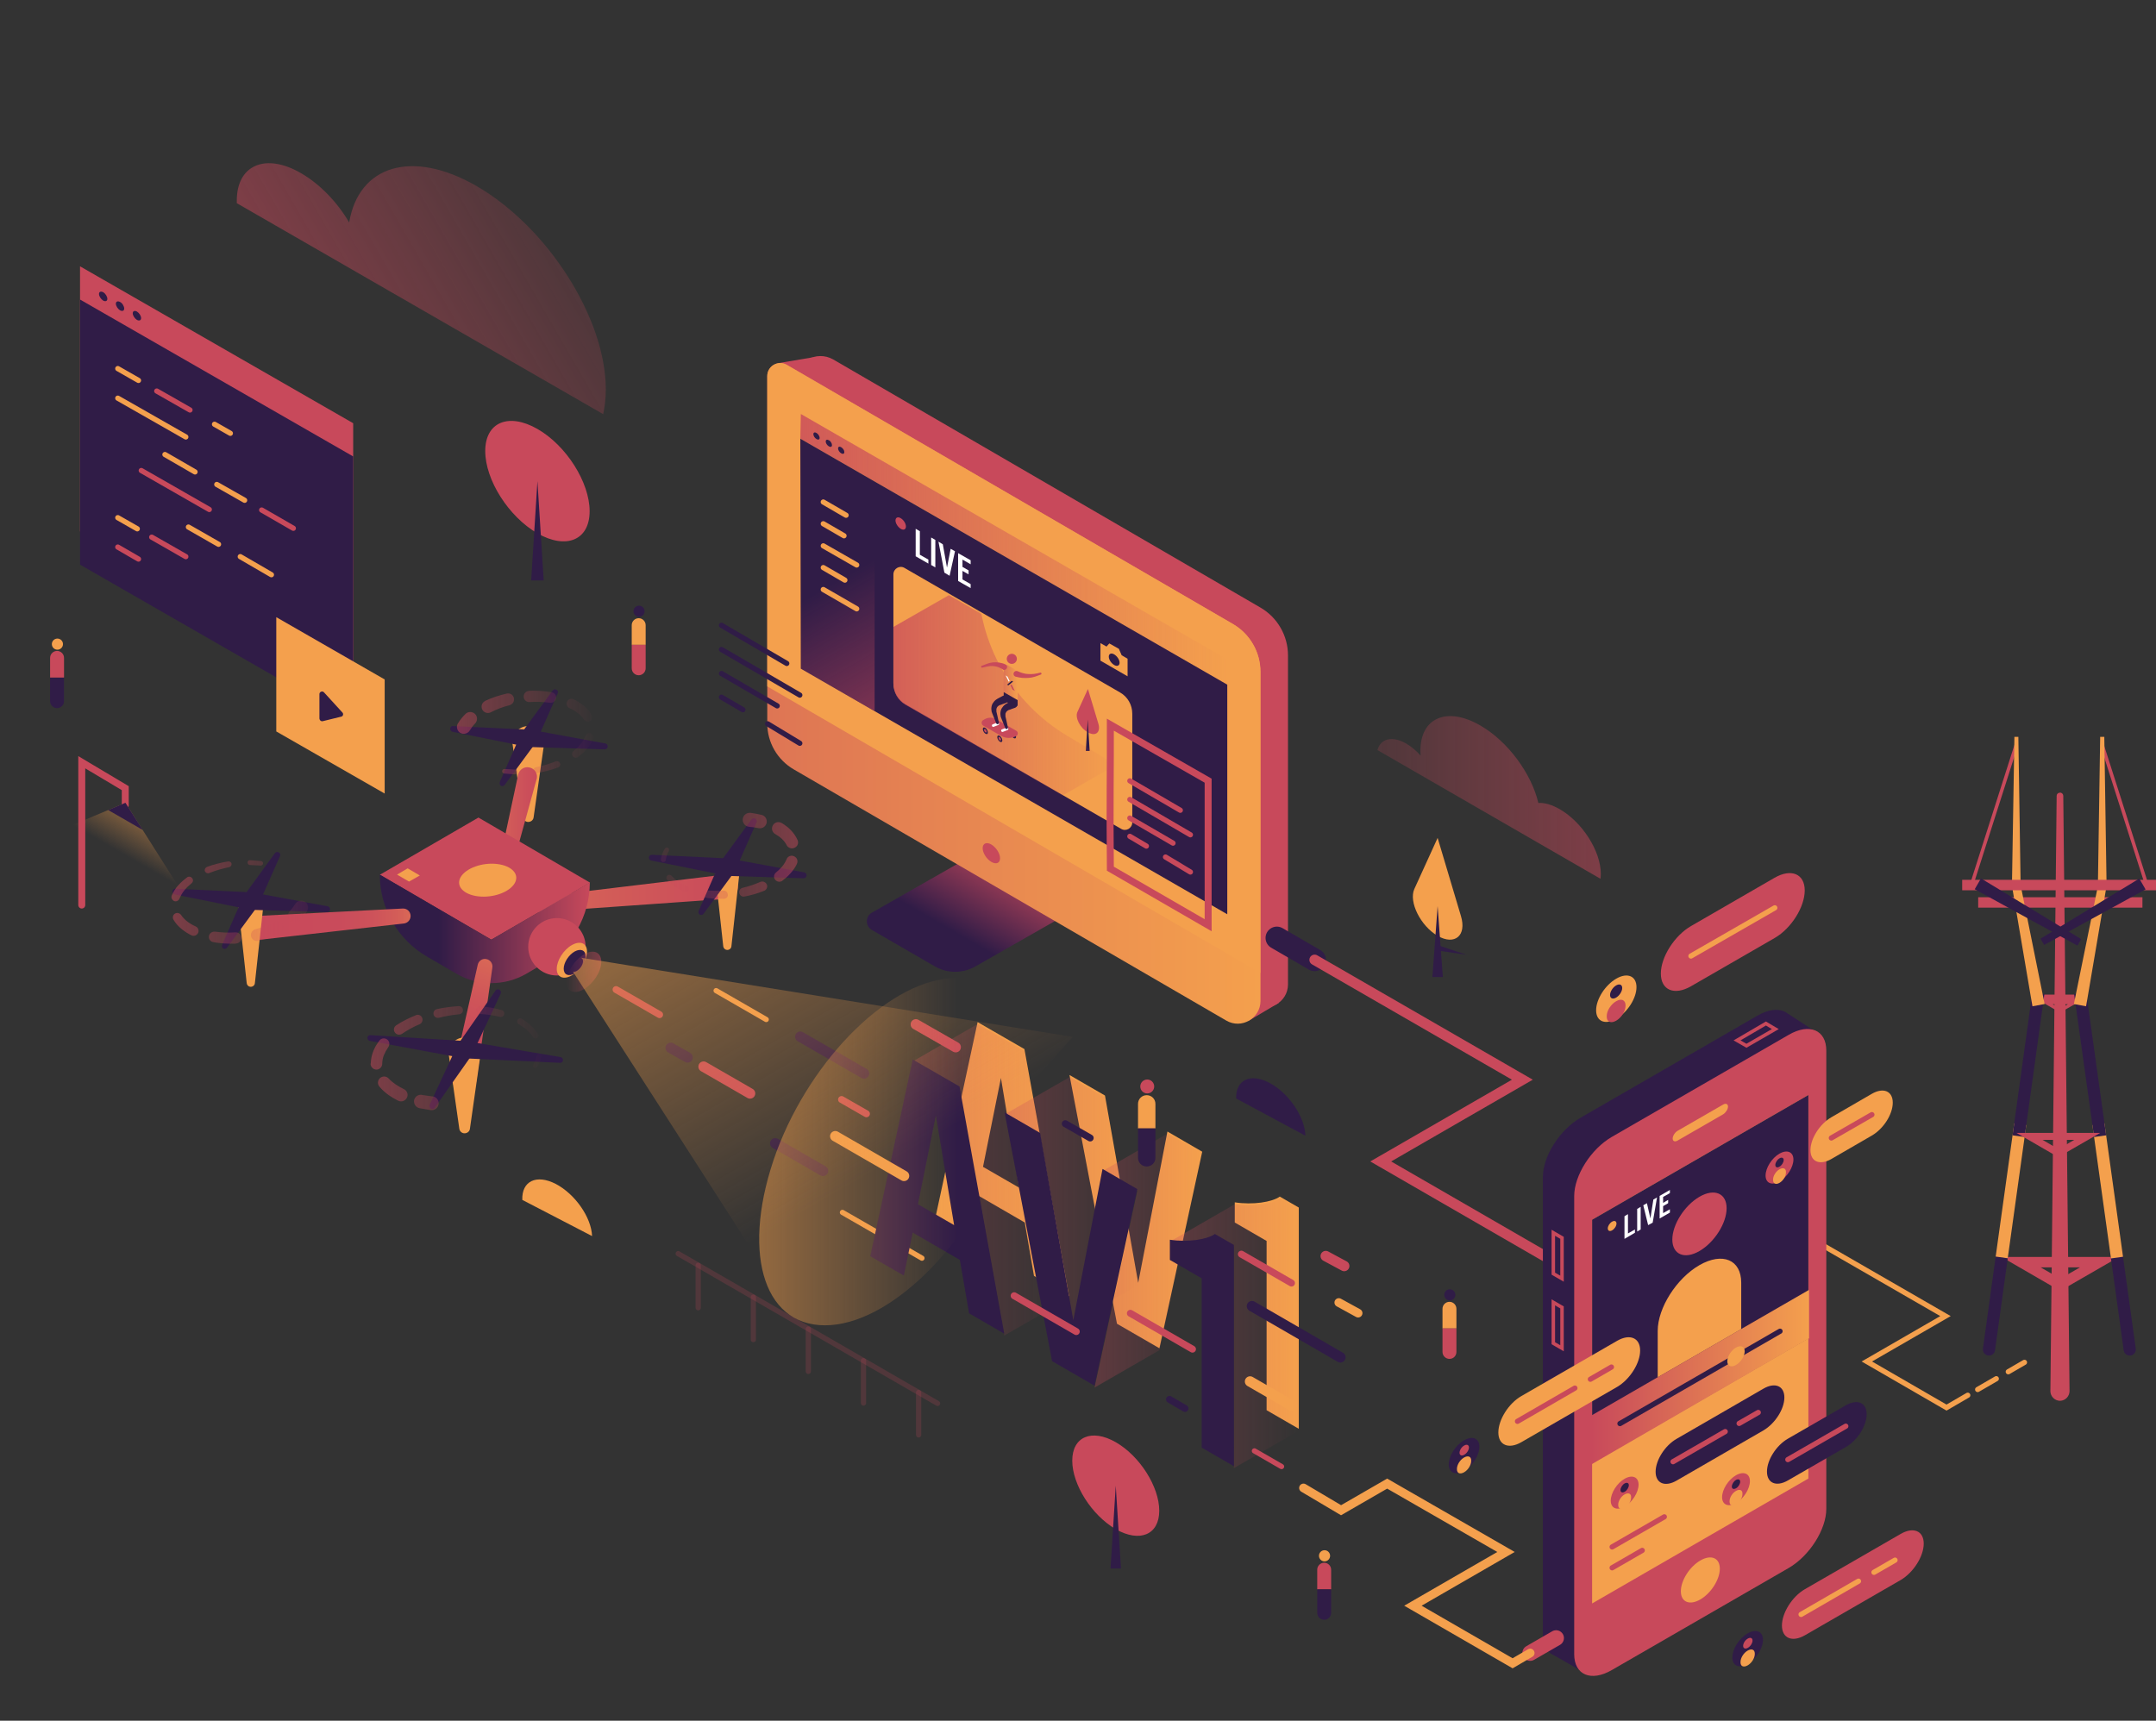 <?xml version="1.0" encoding="utf-8"?>
<!-- Generator: Adobe Illustrator 21.1.0, SVG Export Plug-In . SVG Version: 6.00 Build 0)  -->
<!DOCTYPE svg PUBLIC "-//W3C//DTD SVG 1.1//EN" "http://www.w3.org/Graphics/SVG/1.1/DTD/svg11.dtd">
<svg version="1.1" id="art" xmlns:x="http://ns.adobe.com/Extensibility/1.0/" xmlns:i="http://ns.adobe.com/AdobeIllustrator/10.0/" xmlns:graph="http://ns.adobe.com/Graphs/1.0/"
	 xmlns="http://www.w3.org/2000/svg" xmlns:xlink="http://www.w3.org/1999/xlink" x="0px" y="0px" width="1239.2px"
	 height="989.2px" viewBox="0 0 1239.2 989.2" style="enable-background:new 0 0 1239.2 989.2;" xml:space="preserve">
<rect x="0" y="0" width="1239.2" height="989.2" fill="#333333" stroke="none"/>
<style type="text/css">
	.st0{fill:url(#SVGID_1_);}
	.st1{fill:url(#SVGID_2_);}
	.st2{fill:url(#SVGID_3_);}
	.st3{fill:url(#SVGID_4_);}
	.st4{fill:url(#SVGID_5_);}
	.st5{fill:#F4A04D;}
	.st6{fill:#C8495B;}
	.st7{fill:url(#SVGID_6_);}
	.st8{fill:#301C47;}
	.st9{fill:url(#SVGID_7_);}
	.st10{fill:none;stroke:#F4A04D;stroke-width:3;stroke-linecap:round;stroke-miterlimit:10;}
	.st11{enable-background:new    ;}
	.st12{fill:#FFFFFF;}
	.st13{fill:url(#SVGID_8_);}
	.st14{fill:none;stroke:#C8495B;stroke-width:4;stroke-linecap:round;stroke-miterlimit:10;}
	.st15{fill:none;stroke:#C8495B;stroke-width:3;stroke-linecap:round;stroke-miterlimit:10;}
	.st16{fill:none;stroke:#301C47;stroke-width:3;stroke-linecap:round;stroke-miterlimit:10;}
	.st17{clip-path:url(#SVGID_10_);}
	.st18{fill:url(#SVGID_11_);}
	.st19{fill:url(#SVGID_12_);}
	.st20{fill:#2F1C46;}
	.st21{fill:none;stroke:#301C47;stroke-width:13;stroke-linecap:round;stroke-miterlimit:10;}
	.st22{fill:none;stroke:#C8495B;stroke-width:6;stroke-linecap:round;stroke-miterlimit:10;}
	.st23{fill:url(#SVGID_13_);}
	.st24{fill:url(#SVGID_14_);}
	.st25{fill:url(#SVGID_15_);}
	.st26{fill:none;stroke:#301C47;stroke-width:4;stroke-linecap:round;stroke-miterlimit:10;}
	.st27{fill:none;stroke:#C8495B;stroke-width:4;stroke-linecap:round;stroke-linejoin:round;stroke-miterlimit:10;}
	.st28{fill:none;stroke:#C8495B;stroke-width:6;stroke-linecap:square;stroke-linejoin:round;stroke-miterlimit:10;}
	.st29{fill:none;stroke:#C8495B;stroke-width:2;stroke-linecap:round;stroke-linejoin:round;stroke-miterlimit:10;}
	.st30{fill:none;stroke:#301C47;stroke-width:7;stroke-linecap:round;stroke-miterlimit:10;}
	.st31{fill:none;stroke:#F4A04D;stroke-width:7;stroke-linecap:square;stroke-miterlimit:10;}
	.st32{fill:none;stroke:#301C47;stroke-width:7;stroke-linecap:square;stroke-miterlimit:10;}
	.st33{fill:none;stroke:#C8495B;stroke-width:6;stroke-linecap:round;stroke-linejoin:round;stroke-miterlimit:10;}
	.st34{fill:url(#SVGID_16_);}
	.st35{fill:url(#SVGID_17_);}
	.st36{fill:url(#SVGID_18_);}
	.st37{fill:url(#SVGID_19_);}
	.st38{fill:none;stroke:#301C47;stroke-width:6;stroke-linecap:round;stroke-miterlimit:10;}
	.st39{fill:none;stroke:#F4A04D;stroke-width:6;stroke-linecap:round;stroke-miterlimit:10;}
	.st40{fill:none;stroke:#F4A04D;stroke-width:5;stroke-linecap:round;stroke-miterlimit:10;}
	.st41{opacity:0.2;fill:none;stroke:#C8495B;stroke-width:3;stroke-linecap:round;stroke-miterlimit:10;enable-background:new    ;}
	.st42{fill:url(#SVGID_20_);}
	.st43{fill:none;stroke:#C8495B;stroke-width:2;stroke-miterlimit:10;}
	.st44{fill:none;stroke:#C8495B;stroke-width:9;stroke-linecap:round;stroke-miterlimit:10;}
	.st45{fill:url(#SVGID_21_);}
	.st46{fill:url(#SVGID_22_);}
	.st47{fill:url(#SVGID_23_);}
	.st48{fill:url(#SVGID_24_);}
	.st49{fill:none;}
	.st50{fill:url(#SVGID_25_);}
	.st51{fill:url(#SVGID_26_);}
	.st52{fill:url(#SVGID_27_);}
	.st53{fill:url(#SVGID_28_);}
	.st54{fill:url(#SVGID_29_);}
	.st55{fill:url(#SVGID_30_);}
	.st56{fill:url(#SVGID_31_);}
	.st57{fill:url(#SVGID_32_);}
	.st58{fill:url(#SVGID_33_);}
	.st59{fill:url(#SVGID_34_);}
	.st60{fill:url(#SVGID_35_);}
	.st61{fill:url(#SVGID_36_);}
	.st62{fill:url(#SVGID_37_);}
	.st63{fill:url(#SVGID_38_);}
	.st64{fill:url(#SVGID_39_);}
	.st65{fill:url(#SVGID_40_);}
	.st66{fill:url(#SVGID_41_);}
	.st67{fill:url(#SVGID_42_);}
	.st68{fill:url(#SVGID_43_);}
	.st69{fill:url(#SVGID_44_);}
	.st70{fill:url(#SVGID_45_);}
	.st71{fill:url(#SVGID_46_);}
	.st72{fill:url(#SVGID_47_);}
	.st73{fill:url(#SVGID_48_);}
	.st74{fill:url(#SVGID_49_);}
	.st75{fill:url(#SVGID_50_);}
	.st76{fill:url(#SVGID_51_);}
	.st77{fill:url(#SVGID_52_);}
	.st78{fill:url(#SVGID_53_);}
	.st79{fill:url(#SVGID_54_);}
	.st80{fill:url(#SVGID_55_);}
	.st81{fill:url(#SVGID_56_);}
	.st82{fill:url(#SVGID_57_);}
</style>
<g>
	<g>
		<g>
			
				<linearGradient id="SVGID_1_" gradientUnits="userSpaceOnUse" x1="716.3" y1="-1.998779e-02" x2="734.9" y2="-1.998779e-02" gradientTransform="matrix(1 0 0 1 0 572.47)">
				<stop  offset="0.278" style="stop-color:#C8495B"/>
				<stop  offset="0.547" style="stop-color:#C8495B"/>
			</linearGradient>
			<polygon class="st0" points="734.9,576.6 717.4,587 716.3,568.2 734.1,557.9 			"/>
			
				<linearGradient id="SVGID_2_" gradientUnits="userSpaceOnUse" x1="447.657" y1="-352.62" x2="467.308" y2="-352.62" gradientTransform="matrix(1 0 0 1 0 572.47)">
				<stop  offset="0.278" style="stop-color:#C8495B"/>
				<stop  offset="0.547" style="stop-color:#C8495B"/>
			</linearGradient>
			<polygon class="st1" points="467.2,224 449.5,234.3 447.7,208.7 467.3,205.4 			"/>
			
				<linearGradient id="SVGID_3_" gradientUnits="userSpaceOnUse" x1="456.8" y1="-180.549" x2="740.3" y2="-180.549" gradientTransform="matrix(1 0 0 1 0 572.47)">
				<stop  offset="0.278" style="stop-color:#C8495B"/>
				<stop  offset="0.547" style="stop-color:#C8495B"/>
			</linearGradient>
			<path class="st2" d="M720.6,577.4L472,432.9c-9.4-5.5-15.2-15.5-15.2-26.4v-187c0-11.4,12.3-18.5,22.2-12.8l245.5,142.6
				c9.8,5.7,15.8,16.2,15.8,27.5V566C740.2,576.1,729.3,582.4,720.6,577.4z"/>
			<g>
				
					<linearGradient id="SVGID_4_" gradientUnits="userSpaceOnUse" x1="543.092" y1="-13.584" x2="583.737" y2="-83.984" gradientTransform="matrix(1 0 0 1 0 572.47)">
					<stop  offset="0.278" style="stop-color:#301C47"/>
					<stop  offset="1" style="stop-color:#C8495B"/>
				</linearGradient>
				<path class="st3" d="M537.4,555.6l-36.3-21c-3.8-2.2-3.8-7.7,0-9.9l73.1-41.7l56.5,32.6l-70.1,40
					C553.4,559.7,544.5,559.7,537.4,555.6z"/>
			</g>
			
				<linearGradient id="SVGID_5_" gradientUnits="userSpaceOnUse" x1="441" y1="-173.828" x2="724.5" y2="-173.828" gradientTransform="matrix(1 0 0 1 0 572.47)">
				<stop  offset="0" style="stop-color:#DE7554"/>
				<stop  offset="1" style="stop-color:#F4A04D"/>
			</linearGradient>
			<path class="st4" d="M704.8,586.7L456.2,442.3c-9.4-5.5-15.2-15.5-15.2-26.4V216.3c0-5.8,6.3-9.4,11.3-6.5l256.4,149
				c9.8,5.7,15.8,16.2,15.8,27.5v189.2C724.4,585.5,713.5,591.8,704.8,586.7z"/>
			<path class="st5" d="M724.4,559.3L441,394.6V216.2c0-5.8,6.2-9.4,11.2-6.5l256.4,149c9.8,5.7,15.8,16.2,15.8,27.5L724.4,559.3
				L724.4,559.3z"/>
			<path class="st6" d="M564.8,487.6c0,2.8,2.3,6.3,5,7.9c2.8,1.6,5,0.7,5-2.1s-2.3-6.3-5-7.9S564.8,484.8,564.8,487.6z"/>
		</g>
		<g>
			
				<linearGradient id="SVGID_6_" gradientUnits="userSpaceOnUse" x1="460" y1="-256.67" x2="705.4" y2="-256.67" gradientTransform="matrix(1 0 0 1 0 572.47)">
				<stop  offset="3.565705e-03" style="stop-color:#C8495B;stop-opacity:0.8"/>
				<stop  offset="1" style="stop-color:#C8495B;stop-opacity:0"/>
			</linearGradient>
			<polygon class="st7" points="460.3,238 705.4,379.1 705.4,393.6 460,252.2 			"/>
			<polygon class="st8" points="460,252.2 705.4,393.6 705.4,525.6 460.3,384.4 			"/>
			
				<linearGradient id="SVGID_7_" gradientUnits="userSpaceOnUse" x1="443.832" y1="41.03" x2="519.168" y2="-2.465" gradientTransform="matrix(1 1.155 0 -1 0 -202.656)">
				<stop  offset="0.497" style="stop-color:#C8495B;stop-opacity:0"/>
				<stop  offset="1" style="stop-color:#C8495B;stop-opacity:0.5"/>
			</linearGradient>
			<polygon class="st9" points="460.3,259.3 502.7,283.7 502.7,408.8 460.3,384.4 			"/>
			<g>
				<line class="st10" x1="473.2" y1="326.3" x2="485.6" y2="333.5"/>
				<line class="st10" x1="473.2" y1="338.9" x2="492.4" y2="350"/>
				<g>
					<line class="st10" x1="473.2" y1="288.6" x2="486.3" y2="296.2"/>
					<line class="st10" x1="473.2" y1="301.1" x2="485.1" y2="308"/>
					<line class="st10" x1="473.2" y1="313.8" x2="492.4" y2="324.8"/>
				</g>
			</g>
			<g>
				<path class="st8" d="M471.1,251.7c0,1-0.8,1.3-1.8,0.7s-1.8-1.8-1.8-2.8s0.8-1.3,1.8-0.7C470.3,249.5,471.1,250.8,471.1,251.7z"
					/>
				<path class="st8" d="M478.2,255.9c0,1-0.8,1.3-1.8,0.7c-1-0.6-1.8-1.8-1.8-2.8s0.8-1.3,1.8-0.7
					C477.4,253.5,478.2,254.9,478.2,255.9z"/>
				<path class="st8" d="M485.3,259.9c0,1-0.8,1.3-1.8,0.7s-1.8-1.8-1.8-2.8s0.8-1.3,1.8-0.7C484.6,257.8,485.3,258.9,485.3,259.9z"
					/>
			</g>
			<g>
				<path class="st5" d="M643.8,398.1l-123.9-71.6c-2.8-1.7-6.4,0.4-6.4,3.7v62.5c0,5,2.7,9.7,7,12.2l123.9,71.6
					c2.8,1.7,6.4-0.4,6.4-3.7v-62.5C650.8,405.3,648.2,400.6,643.8,398.1z"/>
				<g class="st11">
					<path class="st12" d="M528.7,318.9l4.9,2.8v2.3l-7.3-4.2v-15.8l2.4,1.4V318.9z"/>
					<path class="st12" d="M537.6,326.2l-2.4-1.4V309l2.4,1.4V326.2z"/>
					<path class="st12" d="M542.8,329.2l-3.4-17.8l2.5,1.5l2.4,13.4l2.1-10.8l2.5,1.4l-3.1,14.1L542.8,329.2z"/>
					<path class="st12" d="M557.9,324.4l-4.7-2.7v4.2l3.5,2v2.3l-3.5-2v4.9l4.7,2.7v2.3l-7.2-4.1V318l7.2,4.1V324.4z"/>
				</g>
				<g>
					<polygon class="st5" points="644.7,376.7 643.1,373 637.6,369.9 636,371.7 632.5,369.7 632.5,379.8 648.1,388.8 648.1,378.7 
											"/>
					<path class="st8" d="M637.3,377.5c0-1.7,1.4-2.3,3.1-1.3c1.7,1,3.1,3.1,3.1,4.8c0,1.7-1.4,2.3-3.1,1.3S637.3,379.2,637.3,377.5
						z"/>
				</g>
				
					<linearGradient id="SVGID_8_" gradientUnits="userSpaceOnUse" x1="514.668" y1="-271.52" x2="520.738" y2="-271.52" gradientTransform="matrix(1 0 0 1 0 572.47)">
					<stop  offset="0.278" style="stop-color:#C8495B"/>
					<stop  offset="0.547" style="stop-color:#C8495B"/>
				</linearGradient>
				<path class="st13" d="M520.7,302.7c0,1.7-1.4,2.3-3,1.3s-3-3.1-3-4.8c0-1.7,1.4-2.3,3-1.3C519.4,298.9,520.7,301,520.7,302.7z"
					/>
			</g>
		</g>
		<g>
			<path class="st6" d="M619.3,409.2l6-13.1l6,19.9c1.5,5-1.6,7.6-6,5l0,0C620.8,418.6,617.7,412.5,619.3,409.2z"/>
			<g>
				<polygon class="st8" points="625.2,413.6 626.3,431.7 624.1,431.7 				"/>
			</g>
		</g>
		<g>
			<path class="st14" d="M638.2,499.4c-0.4-36.3,0.1-57.9,0-82.8l56.2,32.2v83.1L638.2,499.4z"/>
			<g>
				<line class="st15" x1="649.4" y1="448.9" x2="678.4" y2="465.8"/>
				<line class="st15" x1="649.4" y1="459.6" x2="684.2" y2="479.9"/>
				<line class="st15" x1="649.4" y1="470.3" x2="674.2" y2="484.7"/>
				<line class="st15" x1="658.9" y1="486.4" x2="649.4" y2="480.8"/>
				<line class="st15" x1="684.2" y1="501.3" x2="669.9" y2="492.7"/>
			</g>
		</g>
		<g>
			<line class="st16" x1="414.7" y1="359.5" x2="452.2" y2="381.4"/>
			<line class="st16" x1="414.7" y1="373.4" x2="459.7" y2="399.6"/>
			<line class="st16" x1="414.7" y1="387.2" x2="446.7" y2="405.8"/>
			<line class="st16" x1="427" y1="408" x2="414.7" y2="400.8"/>
			<line class="st16" x1="459.7" y1="427.3" x2="441.2" y2="416.1"/>
		</g>
		<g>
			<g>
				<g>
					<defs>
						<path id="SVGID_9_" d="M642.8,398.4l-122.9-71c-2.8-1.7-6.4,0.4-6.4,3.7v62c0,5,2.7,9.7,7,12.1l122.9,71
							c2.8,1.7,6.4-0.4,6.4-3.7v-62C649.7,405.5,647.1,400.9,642.8,398.4z"/>
					</defs>
					<clipPath id="SVGID_10_">
						<use xlink:href="#SVGID_9_"  style="overflow:visible;"/>
					</clipPath>
					<g class="st17">
						<g>
							<g>
								
									<linearGradient id="SVGID_11_" gradientUnits="userSpaceOnUse" x1="502.7" y1="-122.266" x2="641.5" y2="-122.266" gradientTransform="matrix(1 0 0 1 0 525.416)">
									<stop  offset="3.565705e-03" style="stop-color:#C8495B;stop-opacity:0.8"/>
									<stop  offset="1" style="stop-color:#C8495B;stop-opacity:0"/>
								</linearGradient>
								<path class="st18" d="M562.1,332.6c0,37.3,19.6,71.6,51.5,90.5l27.9,16.6l-59.4,34l-27.9-16.6c-31.9-19-51.5-53.3-51.5-90.5
									L562.1,332.6z"/>
							</g>
						</g>
						<g>
							<g>
								<g>
									<path class="st8" d="M583.8,422.6c-0.4-1.1-1.3-1.9-2-1.9s-0.9,0.9-0.5,1.9c0.4,1.1,1.3,1.9,2,1.9S584.2,423.7,583.8,422.6
										z"/>
								</g>
								<path class="st6" d="M565.9,413.5l-0.7,0.4c-1.3,0.7-1.3,2.5,0,3.3l10.3,5.9c2.7,1.5,5.9,1.5,8.6,0l0,0c1.2-0.6,1.2-2.3,0-3
									l-11.5-6.6C570.5,412.3,568,412.3,565.9,413.5z"/>
								<g>
									<path class="st8" d="M567.6,420.1c-0.4-1.1-1.3-1.9-2-1.9s-0.9,0.9-0.5,1.9c0.4,1.1,1.3,1.9,2,1.9
										C567.8,422.1,568,421.2,567.6,420.1z"/>
									<path class="st6" d="M567,420.1c-0.2-0.5-0.6-1-1-1s-0.5,0.4-0.3,1c0.2,0.5,0.6,1,1,1C567.1,421.1,567.2,420.7,567,420.1z"
										/>
								</g>
								<g>
									<path class="st8" d="M575.9,424.7c-0.4-1.1-1.3-1.9-2-1.9s-0.9,0.9-0.5,1.9c0.4,1.1,1.3,1.9,2,1.9S576.3,425.8,575.9,424.7
										z"/>
									<path class="st6" d="M575.3,424.7c-0.2-0.5-0.6-1-1-1s-0.5,0.4-0.3,1s0.6,1,1,1S575.5,425.2,575.3,424.7z"/>
								</g>
							</g>
							<g>
								<g>
									<path class="st12" d="M570.9,417.9c-0.3,0-0.6-0.2-0.7-0.5c-0.2-0.4,0-0.9,0.4-1l2.6-1c0.4-0.2,0.9,0,1,0.4
										c0.2,0.4,0,0.9-0.4,1l-2.6,1C571.1,417.9,571,417.9,570.9,417.9z"/>
								</g>
								<g>
									<path class="st12" d="M576.2,420.8c-0.3,0-0.6-0.2-0.7-0.5c-0.2-0.4,0-0.9,0.4-1l2.6-1c0.4-0.2,0.9,0,1,0.4
										c0.2,0.4,0,0.9-0.4,1l-2.6,1C576.3,420.7,576.2,420.8,576.2,420.8z"/>
								</g>
								
									<linearGradient id="SVGID_12_" gradientUnits="userSpaceOnUse" x1="576.927" y1="-180.079" x2="584.915" y2="-180.079" gradientTransform="matrix(1 0 0 1 0 572.47)">
									<stop  offset="0" style="stop-color:#DE7554"/>
									<stop  offset="1" style="stop-color:#F4A04D"/>
								</linearGradient>
								<path class="st19" d="M576.9,397.9l8,4.6v-14c0-1.7-0.9-3.4-2.4-4.2l-3.2-1.8c-1-0.6-2.4,0.1-2.4,1.4L576.9,397.9
									L576.9,397.9z"/>
								<path class="st8" d="M576.9,397.9l8,4.6v2.5c0,1-1.1,1.7-2,1.1l-6-3.5V397.9z"/>
								<path class="st8" d="M578.2,404.1l-2,0.7l-1,0.4l-0.4,0.1c-0.1,0-0.2,0.1-0.3,0.1c-0.4,0.2-0.8,0.5-1.1,0.8
									c-0.2,0.2-0.3,0.4-0.4,0.6c-0.1,0.2-0.2,0.5-0.3,0.7v0.2v0.2c0,0.1,0,0.3,0,0.4s0,0.3,0,0.4v0.2c0,0.1,0,0.1,0,0.2l0.5,2.1
									l0.9,4.2c0.1,0.4-0.2,0.8-0.6,0.9c-0.4,0.1-0.7-0.1-0.9-0.5l-1.6-4l-0.8-2c0-0.1-0.1-0.2-0.1-0.3l-0.1-0.3
									c-0.1-0.2-0.1-0.4-0.1-0.7c0-0.2-0.1-0.5-0.1-0.7v-0.3c0-0.1,0-0.2,0-0.3c0-0.5,0.1-0.9,0.2-1.4c0.1-0.5,0.3-0.9,0.5-1.3
									c0.5-0.8,1.1-1.6,1.9-2.2c0.2-0.1,0.4-0.3,0.6-0.4l0.3-0.2l0.2-0.1l0.9-0.5l1.9-1c1.1-0.6,2.4-0.2,3,0.9s0.2,2.4-0.9,3
									C578.5,404,578.3,404.1,578.2,404.1z"/>
								<path class="st8" d="M583.4,406.9l-2,0.7l-1,0.4l-0.4,0.1c-0.1,0-0.2,0.1-0.3,0.1c-0.4,0.2-0.8,0.5-1.1,0.8
									c-0.2,0.2-0.3,0.4-0.4,0.6c-0.1,0.2-0.2,0.5-0.3,0.7v0.2v0.2c0,0.1,0,0.3,0,0.4s0,0.3,0,0.4v0.2c0,0.1,0,0.1,0,0.2l0.5,2.1
									l0.9,4.2c0.1,0.4-0.2,0.8-0.6,0.9c-0.4,0.1-0.7-0.1-0.9-0.5l-1.6-4l-0.8-2c0-0.1-0.1-0.2-0.1-0.3l-0.1-0.3
									c-0.1-0.2-0.1-0.4-0.1-0.7c0-0.2-0.1-0.5-0.1-0.7v-0.3c0-0.1,0-0.2,0-0.3c0-0.5,0.1-0.9,0.2-1.4c0.1-0.5,0.3-0.9,0.5-1.3
									c0.5-0.8,1.1-1.6,1.9-2.2c0.2-0.1,0.4-0.3,0.6-0.4l0.3-0.2l0.2-0.1l0.9-0.5l1.9-1c1.1-0.6,2.4-0.2,3,0.9s0.2,2.4-0.9,3
									C583.7,406.8,583.5,406.9,583.4,406.9z"/>
								<path class="st6" d="M585,385.9c1,0.5,2,0.8,3,1.1c1.1,0.3,2.1,0.5,3.2,0.5c1.1,0.1,2.2,0,3.3-0.1c0.6-0.1,1.1-0.2,1.7-0.3
									l1.7-0.4c0.3-0.1,0.6,0.1,0.7,0.4c0.1,0.3-0.1,0.6-0.4,0.7l-1.6,0.6c-0.5,0.2-1.1,0.4-1.7,0.6c-1.2,0.4-2.4,0.6-3.6,0.7
									c-1.2,0.1-2.5,0.1-3.8,0s-2.5-0.4-3.8-0.7l0,0c-0.9-0.3-1.4-1.2-1.1-2.1c0.3-0.9,1.2-1.4,2.1-1.1
									C584.8,385.8,584.9,385.8,585,385.9z"/>
								<path class="st6" d="M576.3,384.8c-0.8-0.5-1.7-1-2.6-1.3c-0.9-0.3-1.9-0.5-2.9-0.6s-2,0-3,0.2l-3.2,0.7l0,0
									c-0.3,0.1-0.6-0.1-0.7-0.4c-0.1-0.3,0.1-0.5,0.3-0.6l3.1-1.2c1.1-0.4,2.2-0.7,3.4-0.8c1.2-0.1,2.4-0.1,3.6,0.1
									c1.2,0.2,2.4,0.5,3.5,1l0,0c0.9,0.4,1.3,1.4,0.9,2.2c-0.4,0.9-1.4,1.3-2.2,0.9C576.5,384.9,576.4,384.9,576.3,384.8z"/>
								
									<ellipse transform="matrix(0.245 -0.969 0.969 0.245 72.012 849.934)" class="st6" cx="582" cy="378.7" rx="2.9" ry="2.9"/>
								<g>
									<path class="st20" d="M581.5,391.4l0.8,0.4l-2.7,2.2l-0.8-0.4L581.5,391.4z"/>
									<polygon class="st12" points="579.1,389 578,388.3 579.8,391.9 580.3,391.5 									"/>
									<polygon class="st6" points="581.4,393.5 580.8,394 582,396.5 582.1,396.5 583.3,397.2 									"/>
								</g>
							</g>
						</g>
					</g>
				</g>
			</g>
		</g>
	</g>
	<line class="st21" x1="733.9" y1="539.2" x2="755.6" y2="551.8"/>
	<polyline class="st22" points="755.6,551.8 875,620.7 793.6,667.7 929.5,746.2 	"/>
	<g>
		<path class="st5" d="M812.9,511.1l13.4-29.4l13.4,44.9c3.4,11.2-3.5,17.1-13.4,11.4l0,0C816.5,532.3,809.6,518.5,812.9,511.1z"/>
		<g>
			<polygon class="st8" points="826.3,520.9 829.3,561.7 823.3,561.7 			"/>
		</g>
		<g>
			<polygon class="st8" points="826.7,543.5 843,548.9 826,546.4 			"/>
		</g>
	</g>
	<g>
		<path class="st5" d="M371.1,370.7h-8v-11.3c0-2.2,1.8-4,4-4l0,0c2.2,0,4,1.8,4,4V370.7z"/>
		<circle class="st8" cx="367.3" cy="351.4" r="3.2"/>
		<path class="st6" d="M367.1,388.2L367.1,388.2c-2.2,0-4-1.8-4-4v-13.5h8v13.5C371.1,386.4,369.3,388.2,367.1,388.2z"/>
	</g>
	<g>
		<path class="st6" d="M765.1,913.7h-8v-11.3c0-2.2,1.8-4,4-4l0,0c2.2,0,4,1.8,4,4V913.7z"/>
		<circle class="st5" cx="761.3" cy="894.4" r="3.2"/>
		<path class="st8" d="M761.1,931.2L761.1,931.2c-2.2,0-4-1.8-4-4v-13.5h8v13.5C765.1,929.4,763.3,931.2,761.1,931.2z"/>
	</g>
	<g>
		<path class="st6" d="M666.3,868.5c0,13.8-11.2,18.5-25,10.6c-13.8-8-25-25.6-25-39.4c0-13.8,11.2-18.5,25-10.6
			S666.3,854.7,666.3,868.5z"/>
		<g>
			<polygon class="st8" points="641.3,854.1 644.3,901.7 638.3,901.7 			"/>
		</g>
	</g>
	<g>
		<path class="st6" d="M338.9,293.9c0,16.6-13.4,22.2-30,12.7c-16.6-9.6-30-30.7-30-47.3c0-16.6,13.4-22.2,30-12.7
			C325.5,256.1,338.9,277.3,338.9,293.9z"/>
		<g>
			<polygon class="st8" points="308.9,276.6 312.5,333.7 305.3,333.7 			"/>
		</g>
	</g>
	
		<linearGradient id="SVGID_13_" gradientUnits="userSpaceOnUse" x1="791.7" y1="-1914.441" x2="920.1" y2="-1914.441" gradientTransform="matrix(1 0 0 -1 0 -1456)">
		<stop  offset="0" style="stop-color:#C8495B;stop-opacity:0.2"/>
		<stop  offset="1" style="stop-color:#C8495B;stop-opacity:0.5"/>
	</linearGradient>
	<path class="st23" d="M919.9,505.2c0.1-0.9,0.2-1.8,0.2-2.8c0-13.1-10.6-29.7-23.6-37.2c-4.5-2.6-8.7-3.8-12.3-3.6
		c-4-16.9-17.4-35.3-33.3-44.5c-19.1-11.1-34.5-4.6-34.5,14.5c0,0.9,0.1,1.8,0.1,2.8c-2.4-2.8-5.3-5.2-8.2-6.9
		c-8.1-4.7-14.8-2.9-16.6,3.7L919.9,505.2z"/>
	
		<linearGradient id="SVGID_14_" gradientUnits="userSpaceOnUse" x1="-2984.764" y1="-1586.172" x2="-2860.151" y2="-1658.118" gradientTransform="matrix(-1 0 0 -1 -2674.793 -1456)">
		<stop  offset="0" style="stop-color:#C8495B;stop-opacity:0.2"/>
		<stop  offset="1" style="stop-color:#C8495B;stop-opacity:0.5"/>
	</linearGradient>
	<path class="st24" d="M136.1,116.8c0-0.6,0-0.9,0-1.5c0-20.5,16.6-27.6,37-15.7c10.9,6.3,20.9,16.8,27.6,28.3
		c5.4-32.7,36.1-42.4,73.3-20.9c40.9,23.7,74.2,76,74.2,116.9c0,5.2-0.6,10-1.5,14.2L136.1,116.8z"/>
	<path class="st8" d="M710.5,631.5c-0.3-10.8,8.3-14.8,19.3-8.9c11,5.9,20.2,19.5,20.5,30.3L710.5,631.5z"/>
	<path class="st5" d="M300.2,689.8c-0.4-10.8,8.1-14.9,19.2-9.2c11.1,5.8,20.5,19.2,20.9,30L300.2,689.8z"/>
	<g>
		
			<linearGradient id="SVGID_15_" gradientUnits="userSpaceOnUse" x1="-4174.32" y1="-1947.861" x2="-4187.504" y2="-1925.025" gradientTransform="matrix(-1 0 0 -1 -4102.197 -1456)">
			<stop  offset="0" style="stop-color:#F4A04D;stop-opacity:0"/>
			<stop  offset="1" style="stop-color:#F4A04D;stop-opacity:0.5"/>
		</linearGradient>
		<polygon class="st25" points="41.7,474.3 102.5,509.5 72.1,461.5 		"/>
		<polyline class="st14" points="47,520.3 47,438.2 72,453.1 72,462.9 		"/>
		<polygon class="st8" points="62.2,465.7 82,477.1 72.1,461.5 		"/>
	</g>
	<path class="st26" d="M1202.7,503.9"/>
	<g>
		<path class="st5" d="M837.1,763.7h-8v-11.3c0-2.2,1.8-4,4-4l0,0c2.2,0,4,1.8,4,4V763.7z"/>
		<circle class="st8" cx="833.3" cy="744.4" r="3.2"/>
		<path class="st6" d="M833.1,781.2L833.1,781.2c-2.2,0-4-1.8-4-4v-13.5h8v13.5C837.1,779.4,835.4,781.2,833.1,781.2z"/>
	</g>
	<g>
		<path class="st6" d="M36.8,389.5h-8v-11.3c0-2.2,1.8-4,4-4l0,0c2.2,0,4,1.8,4,4V389.5z"/>
		<circle class="st5" cx="33" cy="370.3" r="3.2"/>
		<path class="st8" d="M32.8,407.1L32.8,407.1c-2.2,0-4-1.8-4-4v-13.5h8v13.5C36.8,405.3,35,407.1,32.8,407.1z"/>
	</g>
	<g>
		<line class="st27" x1="1196" y1="573.8" x2="1172.4" y2="573.8"/>
		<g>
			<path class="st6" d="M1188.6,577.3l-4.4,2.5l-4.4-2.5H1188.6 M1196,575.3L1196,575.3L1196,575.3z M1196,575.3h-23.7l11.8,6.8
				L1196,575.3L1196,575.3z"/>
		</g>
		<g>
			<path class="st6" d="M1195.5,728.6l-11.3,6.5l-11.3-6.5H1195.5 M1217.9,722.6L1217.9,722.6L1217.9,722.6z M1217.9,722.6h-67.5
				l33.7,19.5L1217.9,722.6L1217.9,722.6z"/>
		</g>
		<line class="st28" x1="1228.4" y1="518.8" x2="1140" y2="518.8"/>
		<g>
			<line class="st29" x1="1208.3" y1="428.5" x2="1233.6" y2="507.8"/>
		</g>
		<g>
			<line class="st29" x1="1158.8" y1="428.5" x2="1133.5" y2="507.8"/>
		</g>
		<line class="st30" x1="1216.3" y1="719.5" x2="1224.1" y2="775.8"/>
		<line class="st31" x1="1206.6" y1="649.7" x2="1216.3" y2="719.5"/>
		<line class="st32" x1="1196.1" y1="574.5" x2="1206.6" y2="649.7"/>
		<g>
			<polygon class="st5" points="1209.5,424.7 1210.8,509.3 1210.8,509.5 1210.7,509.8 1199.6,575.1 1199,578.5 1192,577.2 
				1192.7,573.8 1205.9,508.9 1205.8,509.3 1207.1,424.7 1207.1,423.6 1209.5,423.6 			"/>
		</g>
		<line class="st30" x1="1151" y1="719.4" x2="1143.2" y2="775.8"/>
		<line class="st31" x1="1160.7" y1="649.7" x2="1151" y2="719.4"/>
		<line class="st32" x1="1171.1" y1="574.5" x2="1160.7" y2="649.7"/>
		<g>
			<polygon class="st5" points="1160.1,424.7 1161.4,509.3 1161.4,508.9 1174.5,573.8 1175.2,577.2 1168.2,578.5 1167.6,575.1 
				1156.5,509.8 1156.4,509.5 1156.4,509.3 1157.8,424.7 1157.8,423.6 1160.1,423.6 			"/>
		</g>
		<g>
			<path class="st6" d="M1185.9,457.4l3.6,342.3c0,3-2.4,5.5-5.4,5.6c-3,0-5.5-2.4-5.6-5.4v-0.1l3.6-342.3c0-1,0.8-1.8,1.9-1.8
				C1185,455.6,1185.8,456.4,1185.9,457.4z"/>
		</g>
		<path class="st33" d="M1184.2,535.5"/>
		<line class="st28" x1="1237.6" y1="508.8" x2="1130.8" y2="508.8"/>
		<g>
			<polygon class="st8" points="1174.7,538.5 1226.6,506.9 1229.6,505.1 1233.2,511.3 1230.1,513 1176.8,542.2 1174.9,543.2 
				1172.8,539.6 			"/>
		</g>
		<g>
			<path class="st6" d="M1192.2,655.3l-9.1,5.3l-9.1-5.3H1192.2 M1207.1,651.3L1207.1,651.3L1207.1,651.3z M1207.1,651.3H1159
				l24,13.9L1207.1,651.3L1207.1,651.3z"/>
		</g>
		<g>
			<polygon class="st8" points="1141.6,506.8 1194.4,538.8 1196.2,539.9 1194.1,543.6 1192.2,542.6 1138.1,512.9 1135,511.2 
				1138.6,505 			"/>
		</g>
	</g>
	<g>
		<line class="st10" x1="484.2" y1="697" x2="529.9" y2="723.3"/>
		<g>
			<path class="st5" d="M561.9,687.1l-5.1,24.7l-19.3-11.1l24.4-113.1l26.9,15.5l25.7,142.1l-20.2-11.7l-5.3-30.7L561.9,687.1z
				 M575.3,619.7L565,670.8l20.8,12L575.3,619.7z"/>
			<path class="st5" d="M642,761l-27.3-143l20.4,11.8l19.1,107.7l16.8-87l20,11.6l-24.6,113L642,761z"/>
			<path class="st5" d="M746.5,821.4L728,810.7v-97.3l-18.3-10.6v-11.6c10.3,1.6,21.4-0.1,25.9-3.3l10.9,6.3L746.5,821.4
				L746.5,821.4z"/>
		</g>
		
			<linearGradient id="SVGID_16_" gradientUnits="userSpaceOnUse" x1="524.6" y1="105.78" x2="614.6" y2="105.78" gradientTransform="matrix(1 0 0 1 0 572.47)">
			<stop  offset="0" style="stop-color:#C8495B;stop-opacity:0.3"/>
			<stop  offset="1" style="stop-color:#C8495B;stop-opacity:0"/>
		</linearGradient>
		<polygon class="st34" points="577.2,767.8 551.5,625.7 524.6,610.2 561.9,588.7 588.8,604.2 614.6,746.3 		"/>
		
			<linearGradient id="SVGID_17_" gradientUnits="userSpaceOnUse" x1="629.1" y1="152.23" x2="691" y2="152.23" gradientTransform="matrix(1 0 0 1 0 572.47)">
			<stop  offset="0" style="stop-color:#C8495B;stop-opacity:0.3"/>
			<stop  offset="1" style="stop-color:#C8495B;stop-opacity:0"/>
		</linearGradient>
		<polygon class="st35" points="633.7,673.2 653.7,684.7 629.1,797.7 666.4,776.2 691,663.2 671,651.7 		"/>
		
			<linearGradient id="SVGID_18_" gradientUnits="userSpaceOnUse" x1="577.4" y1="117.23" x2="654.2" y2="117.23" gradientTransform="matrix(1 0 0 1 0 572.47)">
			<stop  offset="0" style="stop-color:#C8495B;stop-opacity:0.3"/>
			<stop  offset="1" style="stop-color:#C8495B;stop-opacity:0"/>
		</linearGradient>
		<polygon class="st36" points="577.4,640.7 597.8,652.5 616.9,760.2 654.2,738.7 635.2,631 614.8,619.2 		"/>
		<line class="st26" x1="612.3" y1="646" x2="626.6" y2="654.2"/>
		
			<linearGradient id="SVGID_19_" gradientUnits="userSpaceOnUse" x1="672.4" y1="194.03" x2="746.5" y2="194.03" gradientTransform="matrix(1 0 0 1 0 572.47)">
			<stop  offset="0" style="stop-color:#C8495B;stop-opacity:0.3"/>
			<stop  offset="1" style="stop-color:#C8495B;stop-opacity:0"/>
		</linearGradient>
		<path class="st37" d="M672.4,713.8c10.3,1.6,21.4-0.1,25.9-3.3l10.9,6.3V844l37.3-21.5V695.3l-10.9-6.3
			c-4.6,3.3-15.6,4.9-25.9,3.3L672.4,713.8z"/>
		<g>
			<g>
				<line class="st22" x1="772.6" y1="727.8" x2="762" y2="722.1"/>
				<line class="st38" x1="719.6" y1="750.9" x2="770.4" y2="780.3"/>
				<line class="st39" x1="718.5" y1="794.2" x2="742.6" y2="808.1"/>
			</g>
		</g>
		<g>
			<g>
				<line class="st26" x1="672.2" y1="804.5" x2="681.1" y2="809.7"/>
				<line class="st40" x1="769.5" y1="748.8" x2="780.6" y2="754.9"/>
				<line class="st15" x1="721" y1="834.1" x2="736.6" y2="843.1"/>
			</g>
		</g>
		<line class="st14" x1="649.7" y1="755" x2="685.4" y2="775.6"/>
		<g>
			<path class="st8" d="M524.6,708.6l-5.1,24.7l-19.3-11.1l24.4-113.1l26.9,15.5l25.7,142.1L557,755l-5.3-30.7L524.6,708.6z
				 M537.9,641.2l-10.3,51.1l20.8,12L537.9,641.2z"/>
			<path class="st8" d="M604.7,782.5l-27.3-143l20.4,11.8L616.9,759l16.8-87l20,11.6l-24.6,113L604.7,782.5z"/>
			<path class="st8" d="M709.2,842.9l-18.5-10.7v-97.3l-18.3-10.6v-11.6c10.3,1.6,21.4-0.1,25.9-3.3l10.9,6.3L709.2,842.9
				L709.2,842.9z"/>
		</g>
		<line class="st10" x1="411.6" y1="569.5" x2="440.4" y2="586.1"/>
		<line class="st14" x1="713.5" y1="721" x2="742.3" y2="737.6"/>
		<line class="st14" x1="582.9" y1="744.9" x2="618.6" y2="765.5"/>
		<g>
			<g>
				<line class="st38" x1="460" y1="596" x2="496.6" y2="617.1"/>
				<line class="st14" x1="354.1" y1="568.9" x2="379.1" y2="583.3"/>
				<line class="st39" x1="480.1" y1="653.2" x2="519.6" y2="676"/>
				<line class="st38" x1="445.6" y1="657.3" x2="473" y2="673.1"/>
				<line class="st14" x1="483.7" y1="632.1" x2="498" y2="640.3"/>
			</g>
			<line class="st22" x1="404.4" y1="613.2" x2="431.1" y2="628.6"/>
			<path class="st38" d="M400.5,610.9"/>
			<path class="st38" d="M395.2,607.9"/>
			<line class="st38" x1="385.5" y1="602.4" x2="395.2" y2="607.9"/>
			<line class="st22" x1="526.4" y1="588.9" x2="549.3" y2="602"/>
		</g>
		<g>
			<path class="st5" d="M664.1,648.7h-10v-14.1c0-2.8,2.2-5,5-5l0,0c2.8,0,5,2.2,5,5V648.7z"/>
			<circle class="st6" cx="659.4" cy="624.6" r="4"/>
			<path class="st8" d="M659.1,670.6L659.1,670.6c-2.8,0-5-2.2-5-5v-16.9h10v16.9C664.1,668.4,661.9,670.6,659.1,670.6z"/>
		</g>
	</g>
	<g>
		<line class="st41" x1="538.9" y1="806.8" x2="389.8" y2="720.7"/>
		<line class="st41" x1="528" y1="800.5" x2="528" y2="824.9"/>
		<line class="st41" x1="496.3" y1="782.2" x2="496.3" y2="806.6"/>
		<line class="st41" x1="464.6" y1="764" x2="464.6" y2="788.4"/>
		<line class="st41" x1="433" y1="745.7" x2="433" y2="770.1"/>
		<line class="st41" x1="401.3" y1="727.4" x2="401.3" y2="751.8"/>
	</g>
	<polyline class="st10" points="1131,802.1 1118.8,809.2 1073,782.7 1118.2,756.6 1023.7,702.1 	"/>
	<line class="st10" x1="1147.4" y1="792.6" x2="1136.7" y2="798.8"/>
	<line class="st10" x1="1163.6" y1="783.2" x2="1154.3" y2="788.6"/>
	<g>
		<path class="st8" d="M1010.1,890.4l-101.7,58.7c-11.9,6.9-21.6,2.8-21.6-9.1V676.6c0-11.9,9.7-27.1,21.6-34l101.7-58.7
			c11.9-6.9,21.6-2.8,21.6,9.1v263.4C1031.7,868.3,1022,883.5,1010.1,890.4z"/>
		<polygon class="st8" points="1027.7,582.8 1041.6,591.8 1038.1,596.7 1026.1,597.7 1023.1,590.7 		"/>
		<polygon class="st8" points="907.5,959.8 893.2,951.6 893.1,945.7 897.1,942.7 916.1,942.7 917.1,958.7 		"/>
		<path class="st6" d="M1028.1,901.4l-101.7,58.7c-11.9,6.9-21.6,2.8-21.6-9.1V687.6c0-11.9,9.7-27.1,21.6-34l101.7-58.7
			c11.9-6.9,21.6-2.8,21.6,9.1v263.4C1049.7,879.3,1040,894.5,1028.1,901.4z"/>
		<polygon class="st5" points="1039.4,850 915.1,921.8 915.1,701.2 1039.4,629.5 		"/>
		<polygon class="st8" points="1039.4,769.4 915.1,841.1 915.1,701.2 1039.4,629.5 		"/>
		<path class="st5" d="M990.4,640.6l-26.2,15.1c-1.5,0.9-2.8,0.4-2.8-1.2l0,0c0-1.5,1.3-3.5,2.8-4.4l26.2-15.1
			c1.5-0.9,2.8-0.4,2.8,1.2l0,0C993.2,637.7,991.9,639.7,990.4,640.6z"/>
		<path class="st5" d="M966.1,914.8c0-6.2,5-14.1,11.2-17.7c6.2-3.6,11.2-1.5,11.2,4.7s-5,14.1-11.2,17.7
			C971.1,923.1,966.1,921,966.1,914.8z"/>
		<path class="st6" d="M961.2,712.6c0-8.6,7-19.6,15.6-24.6s15.6-2,15.6,6.6s-7,19.6-15.6,24.6C968.2,724.2,961.2,721.2,961.2,712.6
			z"/>
		<path class="st5" d="M976.8,727.3L976.8,727.3c-13.2,7.6-24,24.6-24,37.8v26.7l48-27.7v-26.7
			C1000.8,724.2,990.1,719.7,976.8,727.3z"/>
		
			<linearGradient id="SVGID_20_" gradientUnits="userSpaceOnUse" x1="914.6" y1="219.23" x2="1039.8" y2="219.23" gradientTransform="matrix(1 0 0 1 0 572.47)">
			<stop  offset="0" style="stop-color:#C8495B"/>
			<stop  offset="1" style="stop-color:#F4A04D"/>
		</linearGradient>
		<polygon class="st42" points="1039.8,769.4 1039.8,741.5 914.6,813.8 914.6,841.9 		"/>
		<line class="st16" x1="931.1" y1="818.4" x2="1023.1" y2="765.3"/>
		<path class="st5" d="M992.8,782.6c0-2.8,2.2-6.3,5-7.9c2.8-1.6,5-0.6,5,2.1s-2.2,6.3-5,7.9C995.1,786.3,992.8,785.4,992.8,782.6z"
			/>
		<g>
			<g>
				<path class="st6" d="M989.8,860.7c0-4.4,3.6-10.1,8-12.6s8-1,8,3.4s-3.6,10.1-8,12.6S989.8,865.1,989.8,860.7z"/>
				<g>
					<path class="st8" d="M995.4,854.6c0-1.3,1.1-3.1,2.4-3.8s2.4-0.3,2.4,1s-1.1,3.1-2.4,3.8S995.4,856,995.4,854.6z"/>
					<path class="st5" d="M997.8,857.1L997.8,857.1c-2.1,1.2-3.7,3.8-3.7,5.9v0.3c0,2.1,1.7,2.8,3.7,1.6l0,0
						c2.1-1.2,3.7-3.8,3.7-5.9v-0.3C1001.6,856.6,999.9,855.9,997.8,857.1z"/>
				</g>
			</g>
			<g>
				<path class="st8" d="M1060.9,831.9l-33.3,19.2c-6.6,3.8-12,1.6-12-5.1s5.4-15.1,12-18.9l33.3-19.2c6.6-3.8,12-1.6,12,5.1
					S1067.6,828.1,1060.9,831.9z"/>
			</g>
			<line class="st15" x1="1027.6" y1="839.1" x2="1060.9" y2="819.9"/>
		</g>
		<g>
			<g>
				<path class="st6" d="M1014.8,675.8c0-4.4,3.6-10.1,8-12.6c4.4-2.5,8-1,8,3.4s-3.6,10.1-8,12.6S1014.8,680.2,1014.8,675.8z"/>
				<g>
					<path class="st8" d="M1020.4,669.7c0-1.3,1.1-3.1,2.4-3.8c1.3-0.8,2.4-0.3,2.4,1s-1.1,3.1-2.4,3.8
						C1021.5,671.5,1020.4,671.1,1020.4,669.7z"/>
					<path class="st5" d="M1022.8,672.2L1022.8,672.2c-2.1,1.2-3.7,3.8-3.7,5.9v0.3c0,2.1,1.7,2.8,3.7,1.6l0,0
						c2.1-1.2,3.7-3.8,3.7-5.9v-0.3C1026.6,671.7,1024.9,671,1022.8,672.2z"/>
				</g>
			</g>
			<g>
				<path class="st5" d="M1075.9,652.8l-23.3,13.5c-6.6,3.8-12,1.6-12-5.1s5.4-15.1,12-18.9l23.3-13.5c6.6-3.8,12-1.6,12,5.1
					S1082.6,648.9,1075.9,652.8z"/>
			</g>
			<line class="st15" x1="1052.6" y1="654.2" x2="1075.9" y2="640.8"/>
		</g>
		<g>
			<g>
				<path class="st6" d="M925.8,862.7c0-4.4,3.6-10.1,8-12.6s8-1,8,3.4s-3.6,10.1-8,12.6S925.8,867.1,925.8,862.7z"/>
				<g>
					<path class="st8" d="M931.4,856.6c0-1.3,1.1-3.1,2.4-3.8s2.4-0.3,2.4,1s-1.1,3.1-2.4,3.8S931.4,858,931.4,856.6z"/>
					<path class="st5" d="M933.8,859.1L933.8,859.1c-2.1,1.2-3.7,3.8-3.7,5.9v0.3c0,2.1,1.7,2.8,3.7,1.6l0,0
						c2.1-1.2,3.7-3.8,3.7-5.9v-0.3C937.6,858.6,935.9,857.9,933.8,859.1z"/>
				</g>
			</g>
			<g>
				<path class="st8" d="M1013.6,822.3l-50,28.9c-6.6,3.8-12,1.6-12-5.1s5.4-15.1,12-18.9l50-28.9c6.6-3.8,12-1.6,12,5.1
					S1020.2,818.4,1013.6,822.3z"/>
			</g>
			<line class="st15" x1="961.6" y1="840.3" x2="991.6" y2="823"/>
			<line class="st15" x1="999.6" y1="818.3" x2="1010.6" y2="812"/>
		</g>
		<g>
			<g>
				<path class="st8" d="M832.7,841.9c0-4.9,3.9-11.1,8.8-13.9c4.9-2.8,8.8-1.1,8.8,3.7c0,4.9-3.9,11.1-8.8,13.9
					C836.7,848.4,832.7,846.7,832.7,841.9z"/>
				<g>
					<path class="st6" d="M838.9,835.2c0-1.5,1.2-3.4,2.7-4.2c1.5-0.9,2.7-0.3,2.7,1.1c0,1.5-1.2,3.4-2.7,4.2
						C840.1,837.2,838.9,836.6,838.9,835.2z"/>
					<path class="st5" d="M841.5,837.9L841.5,837.9c-2.3,1.3-4.1,4.2-4.1,6.5v0.3c0,2.3,1.8,3,4.1,1.7l0,0c2.3-1.3,4.1-4.2,4.1-6.5
						v-0.3C845.6,837.3,843.8,836.6,841.5,837.9z"/>
				</g>
			</g>
			<g>
				<path class="st5" d="M929.5,797.3l-55.1,31.8c-7.3,4.2-13.2,1.7-13.2-5.6s5.9-16.7,13.2-20.9l55.1-31.8
					c7.3-4.2,13.2-1.7,13.2,5.6S936.8,793,929.5,797.3z"/>
			</g>
			<line class="st15" x1="872.2" y1="817.1" x2="905.2" y2="798"/>
			<line class="st15" x1="914.1" y1="792.9" x2="926.2" y2="785.9"/>
		</g>
		<g>
			<g class="st11">
				<path class="st12" d="M935.7,709.1l4-2.3v1.9l-6,3.5v-13l2-1.2V709.1z"/>
				<path class="st12" d="M943,706.8l-2,1.2v-13l2-1.2V706.8z"/>
				<path class="st12" d="M947.3,704.3l-2.8-11.4l2.1-1.2l2,8.8l1.7-10.9l2.1-1.2l-2.5,14.5L947.3,704.3z"/>
				<path class="st12" d="M959.8,685.9l-3.9,2.2v3.4l2.9-1.7v1.9l-2.9,1.7v4l3.9-2.2v1.9l-5.9,3.4v-13l5.9-3.4V685.9z"/>
			</g>
			<path class="st5" d="M929.1,703.4c0,1.4-1.1,3.1-2.5,3.9s-2.5,0.3-2.5-1.1s1.1-3.1,2.5-3.9S929.1,702,929.1,703.4z"/>
		</g>
		<g>
			<g>
				<path class="st5" d="M917.4,580.8c0-6.4,5.2-14.5,11.6-18.2s11.6-1.5,11.6,4.9s-5.2,14.5-11.6,18.2S917.4,587.2,917.4,580.8z"/>
				<g>
					<path class="st8" d="M925.4,572c0-1.9,1.6-4.4,3.5-5.5s3.5-0.5,3.5,1.5c0,1.9-1.6,4.4-3.5,5.5S925.4,574,925.4,572z"/>
					<path class="st6" d="M928.9,575.6L928.9,575.6c-3,1.7-5.4,5.5-5.4,8.5v0.4c0,3,2.4,4,5.4,2.3l0,0c3-1.7,5.4-5.5,5.4-8.5v-0.4
						C934.3,574.9,931.9,573.8,928.9,575.6z"/>
				</g>
			</g>
			<g>
				<path class="st6" d="M1020.1,539.2L971.9,567c-9.6,5.5-17.3,2.2-17.3-7.3s7.8-21.8,17.3-27.3l48.1-27.8
					c9.6-5.5,17.3-2.2,17.3,7.3S1029.6,533.7,1020.1,539.2z"/>
			</g>
			<line class="st10" x1="971.9" y1="549.6" x2="1020.1" y2="521.9"/>
		</g>
		<g>
			<polygon class="st43" points="998.4,598.1 1015,588.4 1020.4,591.6 1003.8,601.2 			"/>
		</g>
		<polygon class="st43" points="897.8,735.1 892.8,732.2 892.8,708.7 897.8,711.6 		"/>
		<polygon class="st43" points="897.8,775.1 892.8,772.2 892.8,748.7 897.8,751.6 		"/>
		<g>
			<g>
				<path class="st8" d="M995.7,952.9c0-4.9,3.9-11.1,8.8-13.9c4.9-2.8,8.8-1.1,8.8,3.7c0,4.9-3.9,11.1-8.8,13.9
					C999.7,959.4,995.7,957.7,995.7,952.9z"/>
				<g>
					<path class="st6" d="M1001.9,946.2c0-1.5,1.2-3.4,2.7-4.2c1.5-0.9,2.7-0.3,2.7,1.1c0,1.5-1.2,3.4-2.7,4.2
						C1003.1,948.2,1001.9,947.6,1001.9,946.2z"/>
					<path class="st5" d="M1004.5,948.9L1004.5,948.9c-2.3,1.3-4.1,4.2-4.1,6.5v0.3c0,2.3,1.8,3,4.1,1.7l0,0
						c2.3-1.3,4.1-4.2,4.1-6.5v-0.3C1008.6,948.3,1006.8,947.6,1004.5,948.9z"/>
				</g>
			</g>
			<g>
				<path class="st6" d="M1092.5,908.3l-55.1,31.8c-7.3,4.2-13.2,1.7-13.2-5.6s5.9-16.7,13.2-20.9l55.1-31.8
					c7.3-4.2,13.2-1.7,13.2,5.6S1099.8,904,1092.5,908.3z"/>
			</g>
			<line class="st10" x1="1035.2" y1="928.1" x2="1068.2" y2="909"/>
			<line class="st10" x1="1077.1" y1="903.9" x2="1089.2" y2="896.9"/>
		</g>
		<line class="st15" x1="926.6" y1="889.3" x2="956.6" y2="872"/>
		<line class="st15" x1="926.6" y1="901.3" x2="943.9" y2="891.3"/>
	</g>
	<line class="st44" x1="879.5" y1="950.3" x2="894.4" y2="941.7"/>
	<polyline class="st40" points="749.2,855.4 770.8,868.2 797.3,852.9 865.6,892.2 812.1,923.1 869.4,956.2 879.5,950.3 	"/>
	
		<linearGradient id="SVGID_21_" gradientUnits="userSpaceOnUse" x1="-4071.877" y1="89.63" x2="-3921.085" y2="89.63" gradientTransform="matrix(-1 0 0 1 -3484.731 572.47)">
		<stop  offset="0.244" style="stop-color:#F4A04D;stop-opacity:0"/>
		<stop  offset="1" style="stop-color:#F4A04D;stop-opacity:0.5"/>
	</linearGradient>
	<path class="st45" d="M446.3,662.1c20.4-54.7,66.5-99.8,103-99.8s48.3,45.1,27.9,99.8c-20.4,54.7-66.5,99.8-103,99.8
		S425.9,717.9,446.3,662.1z"/>
	<g>
		<polygon class="st6" points="46,153.1 203,243.3 203,395.7 46,305.5 		"/>
		<polygon class="st8" points="46,172.2 203,262.4 203,414.8 46,324.6 		"/>
		<g>
			<line class="st15" x1="150.4" y1="293.2" x2="168.6" y2="303.7"/>
			<line class="st15" x1="81.2" y1="270.5" x2="120.3" y2="292.9"/>
			<line class="st15" x1="87.2" y1="308.8" x2="106.8" y2="320"/>
			<line class="st10" x1="67.7" y1="297.6" x2="78.9" y2="304"/>
			<line class="st10" x1="138.1" y1="320" x2="156" y2="330.4"/>
			<line class="st10" x1="108.3" y1="303" x2="125.6" y2="312.9"/>
			<line class="st10" x1="123.3" y1="243.9" x2="132.4" y2="249.1"/>
			<line class="st15" x1="90.1" y1="224.8" x2="109.2" y2="235.7"/>
			<line class="st10" x1="67.7" y1="211.9" x2="79.6" y2="218.7"/>
			<line class="st15" x1="67.7" y1="314.5" x2="79.6" y2="321.4"/>
			<line class="st10" x1="67.7" y1="228.9" x2="106.8" y2="251.2"/>
			<line class="st10" x1="124.6" y1="278.5" x2="140.6" y2="287.6"/>
			<line class="st10" x1="94.8" y1="261.3" x2="112.1" y2="271.3"/>
		</g>
		<g>
			<path class="st8" d="M61.7,171.8c0,1.3-1.1,1.7-2.4,1c-1.3-0.8-2.4-2.5-2.4-3.8s1.1-1.7,2.4-1C60.6,168.7,61.7,170.5,61.7,171.8z
				"/>
			<path class="st8" d="M71.4,177.4c0,1.3-1.1,1.7-2.4,1c-1.3-0.8-2.4-2.5-2.4-3.8s1.1-1.7,2.4-1C70.3,174.2,71.4,176.1,71.4,177.4z
				"/>
			<path class="st8" d="M81.1,182.9c0,1.3-1.1,1.7-2.4,1c-1.3-0.8-2.4-2.5-2.4-3.8s1.1-1.7,2.4-1C80.1,180,81.1,181.6,81.1,182.9z"
				/>
		</g>
		<polygon class="st5" points="158.8,354.8 221.1,390.6 221.1,456.2 158.8,420.5 		"/>
		<g>
			<path class="st8" d="M185.5,414.6l10.6-2.6c1.1-0.2,1.5-1.6,0.7-2.4L186.2,398c-0.9-1-2.6-0.3-2.6,1v14.1
				C183.7,414.1,184.5,414.8,185.5,414.6z"/>
		</g>
	</g>
</g>
<g>
	<g>
		<path class="st5" d="M312.7,427.8l-6,42.1c-0.2,1.7-1.8,2.8-3.5,2.6c-1.4-0.2-2.4-1.3-2.6-2.6l-6-42.1c-0.7-5,2.8-9.6,7.7-10.3
			s9.6,2.8,10.3,7.7C312.8,426.1,312.8,427,312.7,427.8z"/>
	</g>
	
		<linearGradient id="SVGID_22_" gradientUnits="userSpaceOnUse" x1="302.883" y1="-58.841" x2="424.158" y2="-58.841" gradientTransform="matrix(1 0 0 1 0 572.47)">
		<stop  offset="0" style="stop-color:#D96856"/>
		<stop  offset="1" style="stop-color:#C8495B"/>
	</linearGradient>
	<path class="st46" d="M306.6,516l109.7-13.2c3.8-0.5,7.3,2.3,7.8,6.1s-2.3,7.3-6.1,7.8c-0.1,0-0.2,0-0.3,0l-110.2,7.8
		c-2.4,0.2-4.4-1.6-4.6-4C302.7,518.3,304.3,516.3,306.6,516z"/>
	
		<linearGradient id="SVGID_23_" gradientUnits="userSpaceOnUse" x1="282.278" y1="-91.132" x2="308.68" y2="-91.132" gradientTransform="matrix(1 0 0 1 0 572.47)">
		<stop  offset="0" style="stop-color:#D96856"/>
		<stop  offset="0.46" style="stop-color:#D05859"/>
		<stop  offset="1" style="stop-color:#C8495B"/>
	</linearGradient>
	<path class="st47" d="M282.4,517.5l15.4-72.1c0.6-3,3.6-4.9,6.5-4.2c3,0.6,4.9,3.6,4.2,6.5c0,0.1,0,0.2-0.1,0.3l-19.6,71.1
		c-0.5,1.8-2.4,2.9-4.2,2.4C283,521,282,519.3,282.4,517.5z"/>
	<g>
		<g>
			<path class="st8" d="M304.3,419.4l43.6,8c0.9,0.2,1.5,1,1.4,2c-0.2,0.8-0.9,1.4-1.7,1.4l-44.4-1.4c-2.8-0.1-4.9-2.4-4.8-5.2
				c0.1-2.8,2.4-4.9,5.2-4.8C303.8,419.4,304.1,419.4,304.3,419.4z"/>
		</g>
		<g>
			<path class="st8" d="M260.4,417.4l44,2.1c2.8,0.1,4.9,2.5,4.8,5.2c-0.1,2.8-2.5,4.9-5.2,4.8c-0.2,0-0.5,0-0.7-0.1l-43.2-8.7
				c-0.9-0.2-1.5-1.1-1.3-2C258.8,417.9,259.5,417.3,260.4,417.4z"/>
		</g>
		<g>
			<path class="st8" d="M299.4,421.9l18.2-24.9c0.6-0.8,1.6-0.9,2.4-0.4c0.7,0.5,0.9,1.3,0.5,2.1L308,427c-1.1,2.5-4.1,3.7-6.6,2.6
				s-3.7-4.1-2.6-6.6C299,422.5,299.2,422.2,299.4,421.9z"/>
		</g>
		<g>
			<path class="st8" d="M287.3,449.5l12.1-27.6c1.1-2.5,4.1-3.7,6.6-2.6s3.7,4.1,2.6,6.6c-0.1,0.3-0.3,0.7-0.6,1l-17.9,24.3
				c-0.6,0.8-1.6,0.9-2.4,0.4C287.2,451.1,287,450.2,287.3,449.5z"/>
		</g>
	</g>
	<g>
		<g>
			<polygon class="st6" points="339.1,507.4 275,470 218.3,502.9 282.4,540.2 			"/>
			<polygon class="st5" points="241.3,503.3 234.3,499.2 228.2,502.8 235.1,506.8 			"/>
			
				<linearGradient id="SVGID_24_" gradientUnits="userSpaceOnUse" x1="218.3" y1="-38.476" x2="339" y2="-38.476" gradientTransform="matrix(1 0 0 1 0 572.47)">
				<stop  offset="0.278" style="stop-color:#301C47"/>
				<stop  offset="1" style="stop-color:#C8495B"/>
			</linearGradient>
			<path class="st48" d="M282.4,540.2l-64.1-37.4v0.1c0,19.3,10.3,37.2,26.9,46.9l17,9.9c12.5,7.3,27.8,7.3,40.3,0.1l9.4-5.5
				c16.8-9.7,27.1-27.6,27.1-47l0,0L282.4,540.2z"/>
		</g>
	</g>
	<g>
		<circle class="st6" cx="320.1" cy="544.3" r="16.5"/>
		<g>
			<path class="st49" d="M321,539.4"/>
		</g>
		<g>
			<path class="st49" d="M321,539.4"/>
		</g>
		<g>
			<g>
				<line class="st49" x1="318" y1="537.1" x2="343.3" y2="551.8"/>
				<path class="st8" d="M343.3,551.8"/>
			</g>
		</g>
		<path class="st5" d="M337.4,547c0,4.8-3.9,11-8.7,13.7c-4.8,2.8-8.7,1.1-8.7-3.7s3.9-11,8.7-13.7S337.4,542.2,337.4,547z"/>
		<path class="st8" d="M336.6,549.7c0,3.5-2.8,7.9-6.3,9.9s-6.3,0.8-6.3-2.7s2.8-7.9,6.3-9.9C333.8,545.1,336.6,546.3,336.6,549.7z"
			/>
		
			<linearGradient id="SVGID_25_" gradientUnits="userSpaceOnUse" x1="325.6" y1="-13.792" x2="345.6" y2="-13.792" gradientTransform="matrix(1 0 0 1 0 572.47)">
			<stop  offset="0" style="stop-color:#C8495B;stop-opacity:0"/>
			<stop  offset="1" style="stop-color:#C8495B;stop-opacity:0.5"/>
		</linearGradient>
		<path class="st50" d="M345.6,552.9c0,5.5-4.5,12.6-10,15.8s-10,1.3-10-4.2s4.5-12.6,10-15.8C341.1,545.4,345.6,547.4,345.6,552.9z
			"/>
		
			<linearGradient id="SVGID_26_" gradientUnits="userSpaceOnUse" x1="426.67" y1="-75.316" x2="552.854" y2="143.241" gradientTransform="matrix(1 0 0 1 0 572.47)">
			<stop  offset="0" style="stop-color:#F4A04D;stop-opacity:0.5"/>
			<stop  offset="0.756" style="stop-color:#F4A04D;stop-opacity:0"/>
		</linearGradient>
		<path class="st51" d="M334.1,550.6l-0.1,0.1c0.7,0.2,1.1,0.9,1.1,1.9c0,1.9-1.6,4.4-3.5,5.5c-0.8,0.5-1.6,0.6-2.2,0.5v0.1
			l134.1,208.6l153.1-171.2L334.1,550.6z"/>
	</g>
	
		<linearGradient id="SVGID_27_" gradientUnits="userSpaceOnUse" x1="138.42" y1="-41.002" x2="235.863" y2="-41.002" gradientTransform="matrix(1 0 0 1 0 572.47)">
		<stop  offset="0" style="stop-color:#C8495B"/>
		<stop  offset="0.569" style="stop-color:#C94B5B"/>
		<stop  offset="0.774" style="stop-color:#CD525A"/>
		<stop  offset="0.92" style="stop-color:#D35D58"/>
		<stop  offset="1" style="stop-color:#D96856"/>
	</linearGradient>
	<path class="st52" d="M145.1,526.7l86.4-4.4c2.4-0.1,4.4,1.7,4.5,4.1c0.1,2.3-1.6,4.2-3.8,4.5l-85.9,9.7c-3.8,0.4-7.3-2.3-7.7-6.2
		c-0.4-3.8,2.3-7.3,6.2-7.7C144.8,526.8,144.9,526.7,145.1,526.7z"/>
	
		<linearGradient id="SVGID_28_" gradientUnits="userSpaceOnUse" x1="260.623" y1="53.01" x2="286.731" y2="-18.719" gradientTransform="matrix(1 0 0 1 0 572.47)">
		<stop  offset="0" style="stop-color:#C8495B"/>
		<stop  offset="0.414" style="stop-color:#CA4C5B"/>
		<stop  offset="0.704" style="stop-color:#CF5559"/>
		<stop  offset="0.956" style="stop-color:#D76457"/>
		<stop  offset="1" style="stop-color:#D96856"/>
	</linearGradient>
	<path class="st53" d="M260.1,618.8l14.5-64.2c0.5-2.3,2.8-3.8,5.1-3.2c2.2,0.5,3.6,2.6,3.3,4.8l-9.2,65.2c-0.5,3.8-4.1,6.5-7.9,6
		s-6.5-4.1-6-7.9C260.1,619.2,260.1,619,260.1,618.8z"/>
	<g>
		<g>
			
				<linearGradient id="SVGID_29_" gradientUnits="userSpaceOnUse" x1="262.68" y1="-156.881" x2="343.856" y2="-156.881" gradientTransform="matrix(1 0 0 1 0 572.47)">
				<stop  offset="0" style="stop-color:#C8495B;stop-opacity:0.5"/>
				<stop  offset="1" style="stop-color:#C8495B;stop-opacity:0"/>
			</linearGradient>
			<path class="st54" d="M263.2,415.9c1.2-2.1,2.8-3.9,4.4-5.5c1.5-1.5,4-1.4,5.5,0.1s1.4,3.9,0,5.4l0,0c-1.2,1.2-2.2,2.6-3,3.9
				c-1.1,1.9-3.5,2.6-5.4,1.6s-2.6-3.5-1.6-5.4C263.1,416,263.2,416,263.2,415.9L263.2,415.9z"/>
			
				<linearGradient id="SVGID_30_" gradientUnits="userSpaceOnUse" x1="262.68" y1="-168.213" x2="343.856" y2="-168.213" gradientTransform="matrix(1 0 0 1 0 572.47)">
				<stop  offset="0" style="stop-color:#C8495B;stop-opacity:0.5"/>
				<stop  offset="1" style="stop-color:#C8495B;stop-opacity:0"/>
			</linearGradient>
			<path class="st55" d="M278.9,402.9c4-1.9,8.2-3.2,12.4-4.2c1.9-0.4,3.7,0.8,4.1,2.6c0.4,1.8-0.7,3.6-2.5,4.1l0,0
				c-3.8,1-7.4,2.3-10.8,4.1c-1.8,0.9-4,0.2-4.9-1.6c-0.9-1.8-0.2-4,1.6-4.9L278.9,402.9z"/>
			
				<linearGradient id="SVGID_31_" gradientUnits="userSpaceOnUse" x1="262.68" y1="-171.938" x2="343.856" y2="-171.938" gradientTransform="matrix(1 0 0 1 0 572.47)">
				<stop  offset="0" style="stop-color:#C8495B;stop-opacity:0.5"/>
				<stop  offset="1" style="stop-color:#C8495B;stop-opacity:0"/>
			</linearGradient>
			<path class="st56" d="M304.2,397.1c2.2-0.1,4.3,0,6.5,0.1c1.1,0.1,2.2,0.2,3.2,0.3c1.1,0.1,2.2,0.3,3.2,0.5
				c1.6,0.2,2.8,1.8,2.5,3.4c-0.2,1.6-1.7,2.7-3.3,2.6h-0.2c-1-0.1-1.9-0.2-2.9-0.3c-1-0.1-2-0.1-2.9-0.2c-2-0.1-3.9,0-5.9,0.1
				c-1.8,0.1-3.3-1.2-3.4-3s1.2-3.3,3-3.4C304.2,397.1,304.2,397.1,304.2,397.1z"/>
			
				<linearGradient id="SVGID_32_" gradientUnits="userSpaceOnUse" x1="262.68" y1="-164.191" x2="343.856" y2="-164.191" gradientTransform="matrix(1 0 0 1 0 572.47)">
				<stop  offset="0" style="stop-color:#C8495B;stop-opacity:0.5"/>
				<stop  offset="1" style="stop-color:#C8495B;stop-opacity:0"/>
			</linearGradient>
			<path class="st57" d="M329.8,402c2,1,3.9,2.2,5.7,3.7s3.4,3.2,4.6,5.3c0.7,1.2,0.3,2.8-0.9,3.5s-2.7,0.3-3.5-0.8l0,0
				c-1.9-2.9-5-5.1-8.4-6.6c-1.4-0.6-2-2.3-1.4-3.7C326.6,401.9,328.3,401.3,329.8,402C329.7,401.9,329.7,401.9,329.8,402z"/>
			
				<linearGradient id="SVGID_33_" gradientUnits="userSpaceOnUse" x1="262.68" y1="-143.941" x2="343.856" y2="-143.941" gradientTransform="matrix(1 0 0 1 0 572.47)">
				<stop  offset="0" style="stop-color:#C8495B;stop-opacity:0.5"/>
				<stop  offset="1" style="stop-color:#C8495B;stop-opacity:0"/>
			</linearGradient>
			<path class="st58" d="M340.9,425c-0.5,1-1,2.1-1.7,3.1c-0.6,1-1.3,1.9-2.1,2.7c-1.5,1.7-3.2,3.1-4.9,4.4c-0.9,0.7-2.3,0.5-3-0.5
				c-0.7-0.9-0.5-2.2,0.4-2.9l0,0c1.5-1.2,2.9-2.5,4.1-4c0.6-0.7,1.1-1.5,1.6-2.3s0.8-1.6,1.2-2.4l0.2-0.4c0.6-1.1,2-1.6,3.1-1
				C341.1,422.5,341.5,423.9,340.9,425L340.9,425z"/>
			
				<linearGradient id="SVGID_34_" gradientUnits="userSpaceOnUse" x1="262.68" y1="-131.484" x2="343.856" y2="-131.484" gradientTransform="matrix(1 0 0 1 0 572.47)">
				<stop  offset="0" style="stop-color:#C8495B;stop-opacity:0.5"/>
				<stop  offset="1" style="stop-color:#C8495B;stop-opacity:0"/>
			</linearGradient>
			<path class="st59" d="M320.8,441.2c-4,1.5-8.1,2.5-12.3,3.2c-0.9,0.1-1.8-0.5-1.9-1.4s0.5-1.7,1.3-1.9c3.9-0.8,7.8-1.9,11.5-3.4
				c1-0.4,2.1,0.1,2.5,1C322.3,439.7,321.8,440.8,320.8,441.2L320.8,441.2z"/>
			
				<linearGradient id="SVGID_35_" gradientUnits="userSpaceOnUse" x1="262.68" y1="-128.826" x2="343.856" y2="-128.826" gradientTransform="matrix(1 0 0 1 0 572.47)">
				<stop  offset="0" style="stop-color:#C8495B;stop-opacity:0.5"/>
				<stop  offset="1" style="stop-color:#C8495B;stop-opacity:0"/>
			</linearGradient>
			<path class="st60" d="M295.9,445.2l-6.1-0.5c-0.7-0.1-1.3-0.7-1.2-1.4c0.1-0.7,0.7-1.3,1.4-1.2h0.1l5.9,0.3h0.1
				c0.8,0,1.4,0.7,1.4,1.5C297.4,444.6,296.7,445.2,295.9,445.2L295.9,445.2z"/>
		</g>
	</g>
	<path class="st5" d="M295.8,507.8c-3,5.1-12.3,8.5-20.9,7.5s-13.1-6-10.1-11.1s12.3-8.5,20.9-7.5
		C294.3,497.7,298.8,502.7,295.8,507.8z"/>
	<g>
		<path class="st5" d="M425,501.9l-4.6,42.1c-0.1,1.3-1.3,2.2-2.6,2.1c-1.1-0.1-2-1-2.1-2.1l-4.6-42.1c-0.4-3.9,2.4-7.3,6.2-7.8
			s7.3,2.4,7.8,6.2C425,500.9,425,501.4,425,501.9z"/>
	</g>
	<g>
		<g>
			<path class="st8" d="M418.6,493.5l43.6,8c0.9,0.2,1.5,1,1.4,2c-0.2,0.8-0.9,1.4-1.7,1.4l-44.4-1.4c-2.8-0.1-4.9-2.4-4.8-5.2
				c0.1-2.8,2.4-4.9,5.2-4.8C418.1,493.5,418.3,493.5,418.6,493.5z"/>
		</g>
		<g>
			<path class="st8" d="M374.6,491.4l44,2.1c2.8,0.1,4.9,2.5,4.8,5.2c-0.1,2.8-2.5,4.9-5.2,4.8c-0.2,0-0.5,0-0.7-0.1l-43.2-8.7
				c-0.9-0.2-1.5-1.1-1.3-2C373.1,492,373.8,491.4,374.6,491.4z"/>
		</g>
		<g>
			<path class="st8" d="M413.7,496l18.2-24.9c0.6-0.8,1.6-0.9,2.4-0.4c0.7,0.5,0.9,1.3,0.5,2.1L422.4,501c-1.1,2.5-4.1,3.7-6.6,2.6
				s-3.7-4.1-2.6-6.6C413.3,496.6,413.5,496.3,413.7,496z"/>
		</g>
		<g>
			<path class="st8" d="M401.6,523.6l12.1-27.6c1.1-2.5,4.1-3.7,6.6-2.6s3.7,4.1,2.6,6.6c-0.1,0.3-0.3,0.7-0.6,1l-17.9,24.3
				c-0.6,0.8-1.6,0.9-2.4,0.4C401.5,525.2,401.3,524.3,401.6,523.6z"/>
		</g>
	</g>
	<g>
		<g>
			
				<linearGradient id="SVGID_36_" gradientUnits="userSpaceOnUse" x1="377.141" y1="-100.742" x2="460.4" y2="-100.742" gradientTransform="matrix(1 0 0 1 0 572.47)">
				<stop  offset="0" style="stop-color:#C8495B;stop-opacity:0.1"/>
				<stop  offset="1" style="stop-color:#C8495B;stop-opacity:0.5"/>
			</linearGradient>
			<path class="st61" d="M431.5,467.3c2.1,0.3,4.2,0.7,6.3,1.2c2.1,0.5,3.3,2.6,2.8,4.7c-0.5,2-2.5,3.3-4.6,2.9l0,0
				c-1.8-0.4-3.6-0.6-5.5-0.8c-2.2-0.2-3.8-2.2-3.6-4.4c0.2-2.2,2.2-3.8,4.4-3.6C431.4,467.3,431.5,467.3,431.5,467.3L431.5,467.3z"
				/>
			
				<linearGradient id="SVGID_37_" gradientUnits="userSpaceOnUse" x1="377.141" y1="-92.304" x2="460.4" y2="-92.304" gradientTransform="matrix(1 0 0 1 0 572.47)">
				<stop  offset="0" style="stop-color:#C8495B;stop-opacity:0.1"/>
				<stop  offset="1" style="stop-color:#C8495B;stop-opacity:0.5"/>
			</linearGradient>
			<path class="st62" d="M449.4,473.2c1.8,1.1,3.6,2.4,5.1,4c1.6,1.6,2.9,3.5,3.9,5.7c0.8,1.7,0,3.8-1.8,4.5c-1.7,0.8-3.7,0-4.5-1.6
				l0,0c-1.2-2.5-3.7-4.7-6.5-6.3c-1.8-1-2.4-3.2-1.4-5s3.2-2.4,5-1.4C449.3,473.2,449.3,473.2,449.4,473.2L449.4,473.2z"/>
			
				<linearGradient id="SVGID_38_" gradientUnits="userSpaceOnUse" x1="377.141" y1="-73.049" x2="460.4" y2="-73.049" gradientTransform="matrix(1 0 0 1 0 572.47)">
				<stop  offset="0" style="stop-color:#C8495B;stop-opacity:0.1"/>
				<stop  offset="1" style="stop-color:#C8495B;stop-opacity:0.5"/>
			</linearGradient>
			<path class="st63" d="M458,496.7c-0.5,1-1,2-1.7,2.9c-0.6,0.9-1.3,1.7-2,2.5c-1.4,1.6-3,3-4.6,4.2c-1.3,1-3.2,0.7-4.2-0.6
				c-1-1.3-0.7-3.1,0.5-4.1l0,0c1.3-1.1,2.6-2.3,3.6-3.5c0.5-0.6,1-1.3,1.4-2s0.8-1.4,1.1-2.1l0.1-0.3c0.8-1.6,2.7-2.2,4.3-1.4
				C458.2,493.1,458.8,495,458,496.7C458,496.6,458,496.7,458,496.7z"/>
			
				<linearGradient id="SVGID_39_" gradientUnits="userSpaceOnUse" x1="377.141" y1="-61.357" x2="460.4" y2="-61.357" gradientTransform="matrix(1 0 0 1 0 572.47)">
				<stop  offset="0" style="stop-color:#C8495B;stop-opacity:0.1"/>
				<stop  offset="1" style="stop-color:#C8495B;stop-opacity:0.5"/>
			</linearGradient>
			<path class="st64" d="M439.2,512.1c-3.7,1.5-7.5,2.6-11.3,3.3c-1.4,0.3-2.7-0.6-3-2c-0.3-1.4,0.6-2.7,1.9-3l0,0
				c3.5-0.8,7-2,10.2-3.4c1.4-0.6,3,0,3.7,1.4s0,3-1.4,3.7C439.2,512,439.2,512,439.2,512.1z"/>
			
				<linearGradient id="SVGID_40_" gradientUnits="userSpaceOnUse" x1="377.141" y1="-58.274" x2="460.4" y2="-58.274" gradientTransform="matrix(1 0 0 1 0 572.47)">
				<stop  offset="0" style="stop-color:#C8495B;stop-opacity:0.1"/>
				<stop  offset="1" style="stop-color:#C8495B;stop-opacity:0.5"/>
			</linearGradient>
			<path class="st65" d="M416.2,516.7c-2,0-3.9,0-5.9-0.1c-1.9-0.1-3.9-0.4-5.8-0.7c-1.2-0.2-1.9-1.3-1.8-2.4
				c0.2-1.1,1.2-1.9,2.3-1.8l0,0c1.8,0.2,3.6,0.4,5.4,0.4c1.8,0.1,3.6,0,5.4-0.1c1.3-0.1,2.4,0.9,2.5,2.2
				C418.6,515.5,417.6,516.6,416.2,516.7C416.3,516.6,416.2,516.7,416.2,516.7z"/>
			
				<linearGradient id="SVGID_41_" gradientUnits="userSpaceOnUse" x1="377.141" y1="-64.645" x2="460.4" y2="-64.645" gradientTransform="matrix(1 0 0 1 0 572.47)">
				<stop  offset="0" style="stop-color:#C8495B;stop-opacity:0.1"/>
				<stop  offset="1" style="stop-color:#C8495B;stop-opacity:0.5"/>
			</linearGradient>
			<path class="st66" d="M393.2,512.6c-3.6-1.6-7.1-3.8-9.8-6.9c-0.6-0.7-0.5-1.8,0.2-2.4s1.7-0.5,2.3,0.1l0,0
				c2.3,2.5,5.4,4.3,8.7,5.7l0,0c1,0.4,1.5,1.5,1.1,2.5C395.4,512.6,394.3,513,393.2,512.6C393.3,512.6,393.2,512.6,393.2,512.6z"/>
			
				<linearGradient id="SVGID_42_" gradientUnits="userSpaceOnUse" x1="377.141" y1="-81.034" x2="460.4" y2="-81.034" gradientTransform="matrix(1 0 0 1 0 572.47)">
				<stop  offset="0" style="stop-color:#C8495B;stop-opacity:0.1"/>
				<stop  offset="1" style="stop-color:#C8495B;stop-opacity:0.5"/>
			</linearGradient>
			<path class="st67" d="M379.8,494c0.3-2.2,1.2-4.3,2.3-6.1c0.4-0.6,1.2-0.8,1.8-0.5c0.6,0.4,0.8,1.2,0.5,1.8
				c-0.9,1.6-1.5,3.4-1.7,5.1c-0.1,0.8-0.8,1.4-1.6,1.3C380.3,495.6,379.7,494.8,379.8,494L379.8,494L379.8,494z"/>
		</g>
	</g>
	<g>
		<path class="st5" d="M151.1,523.1l-4.6,42.1c-0.1,1.3-1.3,2.2-2.6,2.1c-1.1-0.1-2-1-2.1-2.1l-4.6-42.1c-0.4-3.9,2.4-7.3,6.2-7.8
			s7.3,2.4,7.8,6.2C151.1,522.1,151.1,522.6,151.1,523.1z"/>
	</g>
	<g>
		<g>
			<path class="st8" d="M144.7,513l43.6,8c0.9,0.2,1.5,1,1.4,2c-0.2,0.8-0.9,1.4-1.7,1.4l-44.4-1.4c-2.8-0.1-4.9-2.4-4.8-5.2
				c0.1-2.8,2.4-4.9,5.2-4.8C144.2,512.9,144.4,513,144.7,513z"/>
		</g>
		<g>
			<path class="st8" d="M100.7,510.9l44,2.1c2.8,0.1,4.9,2.5,4.8,5.2s-2.5,4.9-5.2,4.8c-0.2,0-0.5,0-0.7-0.1l-43.2-8.7
				c-0.9-0.2-1.5-1.1-1.3-2C99.2,511.5,99.9,510.9,100.7,510.9z"/>
		</g>
		<g>
			<path class="st8" d="M139.8,515.5l18.2-25c0.6-0.8,1.6-0.9,2.4-0.4c0.7,0.5,0.9,1.3,0.5,2.1l-12.5,28.3c-1.1,2.5-4.1,3.7-6.6,2.6
				c-2.5-1.1-3.7-4.1-2.6-6.6C139.4,516.1,139.6,515.8,139.8,515.5z"/>
		</g>
		<g>
			<path class="st8" d="M127.7,543.1l12.1-27.6c1.1-2.5,4.1-3.7,6.6-2.6c2.5,1.1,3.7,4.1,2.6,6.6c-0.1,0.3-0.3,0.7-0.6,1l-17.9,24.3
				c-0.6,0.8-1.6,0.9-2.4,0.4C127.6,544.7,127.4,543.8,127.7,543.1z"/>
		</g>
	</g>
	<g>
		<g>
			
				<linearGradient id="SVGID_43_" gradientUnits="userSpaceOnUse" x1="95.865" y1="-48.459" x2="177.041" y2="-48.459" gradientTransform="matrix(1 0 0 1 0 572.47)">
				<stop  offset="0" style="stop-color:#C8495B;stop-opacity:0.5"/>
				<stop  offset="1" style="stop-color:#C8495B;stop-opacity:0.1"/>
			</linearGradient>
			<path class="st68" d="M176.5,523.7c-1.2,2.1-2.8,3.9-4.4,5.5c-1.5,1.5-4,1.4-5.5-0.1s-1.4-3.9,0-5.4l0,0c1.2-1.2,2.2-2.6,3-3.9
				c1.1-1.9,3.5-2.6,5.4-1.6s2.6,3.5,1.6,5.4C176.6,523.6,176.6,523.7,176.5,523.7L176.5,523.7z"/>
			
				<linearGradient id="SVGID_44_" gradientUnits="userSpaceOnUse" x1="95.865" y1="-37.127" x2="177.041" y2="-37.127" gradientTransform="matrix(1 0 0 1 0 572.47)">
				<stop  offset="0" style="stop-color:#C8495B;stop-opacity:0.5"/>
				<stop  offset="1" style="stop-color:#C8495B;stop-opacity:0.1"/>
			</linearGradient>
			<path class="st69" d="M160.8,536.7c-4,1.9-8.2,3.2-12.4,4.2c-1.9,0.4-3.7-0.8-4.1-2.6c-0.4-1.8,0.7-3.6,2.5-4.1l0,0
				c3.8-1,7.4-2.3,10.8-4.1c1.8-0.9,4-0.2,4.9,1.6S162.7,535.7,160.8,536.7C160.9,536.7,160.8,536.7,160.8,536.7z"/>
			
				<linearGradient id="SVGID_45_" gradientUnits="userSpaceOnUse" x1="95.865" y1="-33.402" x2="177.041" y2="-33.402" gradientTransform="matrix(1 0 0 1 0 572.47)">
				<stop  offset="0" style="stop-color:#C8495B;stop-opacity:0.5"/>
				<stop  offset="1" style="stop-color:#C8495B;stop-opacity:0.1"/>
			</linearGradient>
			<path class="st70" d="M135.5,542.5c-2.2,0.1-4.3,0-6.5-0.1c-1.1-0.1-2.2-0.2-3.2-0.3c-1.1-0.1-2.2-0.3-3.2-0.5
				c-1.6-0.2-2.8-1.8-2.5-3.4c0.2-1.6,1.7-2.7,3.3-2.6h0.2c1,0.1,1.9,0.2,2.9,0.3s2,0.1,2.9,0.2c2,0.1,3.9,0,5.9-0.1
				c1.8-0.1,3.3,1.2,3.4,3c0.1,1.8-1.2,3.3-3,3.4C135.6,542.5,135.5,542.5,135.5,542.5z"/>
			
				<linearGradient id="SVGID_46_" gradientUnits="userSpaceOnUse" x1="95.865" y1="-41.049" x2="177.041" y2="-41.049" gradientTransform="matrix(1 0 0 1 0 572.47)">
				<stop  offset="0" style="stop-color:#C8495B;stop-opacity:0.5"/>
				<stop  offset="1" style="stop-color:#C8495B;stop-opacity:0.1"/>
			</linearGradient>
			<path class="st71" d="M110,537.7c-2-1-3.9-2.2-5.7-3.7c-1.8-1.5-3.4-3.2-4.6-5.3c-0.7-1.2-0.3-2.8,0.9-3.5
				c1.2-0.7,2.7-0.3,3.5,0.8l0,0c1.9,2.9,5,5.1,8.4,6.6c1.4,0.6,2,2.3,1.4,3.7C113.1,537.8,111.5,538.4,110,537.7L110,537.7z"/>
			
				<linearGradient id="SVGID_47_" gradientUnits="userSpaceOnUse" x1="95.865" y1="-61.399" x2="177.041" y2="-61.399" gradientTransform="matrix(1 0 0 1 0 572.47)">
				<stop  offset="0" style="stop-color:#C8495B;stop-opacity:0.5"/>
				<stop  offset="1" style="stop-color:#C8495B;stop-opacity:0.1"/>
			</linearGradient>
			<path class="st72" d="M98.8,514.6c0.5-1,1-2.1,1.7-3.1c0.6-1,1.3-1.9,2.1-2.7c1.5-1.7,3.2-3.1,4.9-4.4c0.9-0.7,2.3-0.5,3,0.5
				c0.7,0.9,0.5,2.2-0.4,2.9l0,0c-1.5,1.2-2.9,2.5-4.1,4c-0.6,0.7-1.1,1.5-1.6,2.3s-0.8,1.6-1.2,2.4l-0.2,0.4c-0.6,1.1-2,1.6-3.1,1
				C98.7,517.2,98.2,515.8,98.8,514.6L98.8,514.6z"/>
			
				<linearGradient id="SVGID_48_" gradientUnits="userSpaceOnUse" x1="95.865" y1="-73.856" x2="177.041" y2="-73.856" gradientTransform="matrix(1 0 0 1 0 572.47)">
				<stop  offset="0" style="stop-color:#C8495B;stop-opacity:0.5"/>
				<stop  offset="1" style="stop-color:#C8495B;stop-opacity:0.1"/>
			</linearGradient>
			<path class="st73" d="M118.9,498.4c4-1.5,8.1-2.5,12.3-3.2c0.9-0.1,1.8,0.5,1.9,1.4c0.1,0.9-0.5,1.7-1.3,1.9
				c-3.9,0.8-7.8,1.9-11.5,3.4c-1,0.4-2.1-0.1-2.5-1C117.4,500,117.9,498.9,118.9,498.4C118.9,498.5,118.9,498.4,118.9,498.4z"/>
			
				<linearGradient id="SVGID_49_" gradientUnits="userSpaceOnUse" x1="95.865" y1="-76.42" x2="177.041" y2="-76.42" gradientTransform="matrix(1 0 0 1 0 572.47)">
				<stop  offset="0" style="stop-color:#C8495B;stop-opacity:0.5"/>
				<stop  offset="1" style="stop-color:#C8495B;stop-opacity:0.1"/>
			</linearGradient>
			<path class="st74" d="M143.8,494.5l6.2,0.5c0.7,0.1,1.3,0.7,1.2,1.4c-0.1,0.7-0.7,1.3-1.4,1.2h-0.1l-5.9-0.3h-0.1
				c-0.8,0-1.4-0.7-1.4-1.5S143,494.4,143.8,494.5L143.8,494.5z"/>
		</g>
	</g>
	<g>
		<path class="st5" d="M276.1,606.8l-6,42.1c-0.2,1.7-1.8,2.8-3.5,2.6c-1.4-0.2-2.4-1.3-2.6-2.6l-6-42.1c-0.7-5,2.8-9.6,7.7-10.3
			c4.9-0.7,9.6,2.8,10.3,7.7C276.2,605.1,276.2,606,276.1,606.8z"/>
	</g>
	<g>
		<g>
			<path class="st8" d="M267.7,598.5l54.5,9.2c0.9,0.2,1.5,1,1.4,1.9s-0.9,1.4-1.7,1.4l-55.2-2.6c-2.8-0.1-4.9-2.5-4.8-5.2
				c0.1-2.8,2.5-4.9,5.2-4.8C267.3,598.4,267.5,598.5,267.7,598.5z"/>
		</g>
		<g>
			<path class="st8" d="M213,595.1l54.8,3.4c2.8,0.2,4.9,2.6,4.7,5.3c-0.2,2.8-2.6,4.9-5.3,4.7c-0.2,0-0.4,0-0.6-0.1l-54-10
				c-0.9-0.2-1.5-1-1.4-2C211.3,595.6,212.1,595,213,595.1z"/>
		</g>
		<g>
			<path class="st8" d="M262.8,601l22-31.5c0.5-0.8,1.6-1,2.4-0.4c0.7,0.5,0.9,1.4,0.6,2.1L271.5,606c-1.2,2.5-4.2,3.6-6.7,2.4
				c-2.5-1.2-3.6-4.2-2.4-6.7C262.5,601.5,262.6,601.2,262.8,601z"/>
		</g>
		<g>
			<path class="st8" d="M247,635l15.8-34c1.2-2.5,4.2-3.6,6.7-2.4c2.5,1.2,3.6,4.2,2.4,6.7c-0.1,0.3-0.3,0.5-0.4,0.8l-21.6,30.7
				c-0.5,0.8-1.6,0.9-2.4,0.4C246.9,636.6,246.6,635.7,247,635z"/>
		</g>
	</g>
	<g>
		<g>
			
				<linearGradient id="SVGID_50_" gradientUnits="userSpaceOnUse" x1="212.409" y1="61.329" x2="314.286" y2="61.329" gradientTransform="matrix(1 0 0 1 0 572.47)">
				<stop  offset="0" style="stop-color:#C8495B;stop-opacity:0.5"/>
				<stop  offset="1" style="stop-color:#C8495B;stop-opacity:0"/>
			</linearGradient>
			<path class="st75" d="M247.5,638.2l-6.3-1.1c-2.1-0.4-3.5-2.4-3.2-4.5c0.4-2.1,2.3-3.5,4.4-3.2l0.4,0.1l5.6,0.8h0.3
				c2.2,0.3,3.7,2.3,3.4,4.5S249.8,638.5,247.5,638.2C247.6,638.2,247.6,638.2,247.5,638.2z"/>
			
				<linearGradient id="SVGID_51_" gradientUnits="userSpaceOnUse" x1="212.409" y1="53.549" x2="314.286" y2="53.549" gradientTransform="matrix(1 0 0 1 0 572.47)">
				<stop  offset="0" style="stop-color:#C8495B;stop-opacity:0.5"/>
				<stop  offset="1" style="stop-color:#C8495B;stop-opacity:0"/>
			</linearGradient>
			<path class="st76" d="M228.9,632.8c-4-2-7.8-4.5-10.8-8.1c-1.3-1.5-1.1-3.7,0.4-5c1.5-1.2,3.6-1.1,4.9,0.3l0,0
				c2.3,2.5,5.4,4.5,8.7,6.1c1.9,0.9,2.7,3.1,1.8,4.9C233,632.9,230.8,633.7,228.9,632.8C229,632.9,229,632.8,228.9,632.8z"/>
			
				<linearGradient id="SVGID_52_" gradientUnits="userSpaceOnUse" x1="212.409" y1="33.452" x2="314.286" y2="33.452" gradientTransform="matrix(1 0 0 1 0 572.47)">
				<stop  offset="0" style="stop-color:#C8495B;stop-opacity:0.5"/>
				<stop  offset="1" style="stop-color:#C8495B;stop-opacity:0"/>
			</linearGradient>
			<path class="st77" d="M213.1,611.3c0.1-2.5,0.6-4.9,1.5-7.1c0.4-1.1,1-2.1,1.5-3.1c0.6-1,1.3-1.9,1.9-2.8c1-1.4,2.9-1.8,4.4-0.8
				c1.4,0.9,1.8,2.8,0.9,4.3l-0.2,0.3l-1.4,2.3c-0.4,0.8-0.8,1.6-1.1,2.3c-0.6,1.6-0.9,3.2-0.9,4.8c0,1.8-1.5,3.4-3.3,3.4
				s-3.4-1.5-3.4-3.3C213.1,611.4,213.1,611.3,213.1,611.3L213.1,611.3z"/>
			
				<linearGradient id="SVGID_53_" gradientUnits="userSpaceOnUse" x1="212.409" y1="16.631" x2="314.286" y2="16.631" gradientTransform="matrix(1 0 0 1 0 572.47)">
				<stop  offset="0" style="stop-color:#C8495B;stop-opacity:0.5"/>
				<stop  offset="1" style="stop-color:#C8495B;stop-opacity:0"/>
			</linearGradient>
			<path class="st78" d="M227.8,589.4c3.6-2.4,7.4-4.2,11.3-5.8c1.4-0.6,3,0.1,3.6,1.6c0.5,1.4-0.1,3-1.5,3.6l0,0
				c-3.6,1.5-7,3.4-10.1,5.5c-1.3,0.9-3.2,0.6-4.1-0.7C226,592.2,226.3,590.4,227.8,589.4C227.7,589.4,227.7,589.4,227.8,589.4z"/>
			
				<linearGradient id="SVGID_54_" gradientUnits="userSpaceOnUse" x1="212.409" y1="9.308" x2="314.284" y2="9.308" gradientTransform="matrix(1 0 0 1 0 572.47)">
				<stop  offset="0" style="stop-color:#C8495B;stop-opacity:0.5"/>
				<stop  offset="1" style="stop-color:#C8495B;stop-opacity:0"/>
			</linearGradient>
			<path class="st79" d="M251.2,580.1c4.1-0.9,8.2-1.4,12.4-1.7c1.3-0.1,2.5,0.9,2.5,2.2c0.1,1.3-0.9,2.4-2.2,2.5
				c-3.9,0.4-7.8,1-11.6,2c-1.4,0.3-2.8-0.5-3.1-1.9C248.9,581.8,249.7,580.4,251.2,580.1C251.1,580.1,251.1,580.1,251.2,580.1z"/>
			
				<linearGradient id="SVGID_55_" gradientUnits="userSpaceOnUse" x1="212.409" y1="9.111" x2="314.286" y2="9.111" gradientTransform="matrix(1 0 0 1 0 572.47)">
				<stop  offset="0" style="stop-color:#C8495B;stop-opacity:0.5"/>
				<stop  offset="1" style="stop-color:#C8495B;stop-opacity:0"/>
			</linearGradient>
			<path class="st80" d="M276.1,578.5c2.1,0.2,4.1,0.4,6.2,0.8c2.1,0.4,4.1,0.8,6.1,1.4c1.1,0.3,1.7,1.4,1.4,2.5
				c-0.3,1-1.4,1.7-2.4,1.4l0,0c-1.9-0.5-3.8-0.8-5.8-1.1c-1.9-0.3-3.9-0.5-5.9-0.6h-0.1c-1.2-0.1-2.1-1.1-2-2.4
				C273.7,579.3,274.8,578.4,276.1,578.5C276,578.5,276,578.5,276.1,578.5z"/>
			
				<linearGradient id="SVGID_56_" gradientUnits="userSpaceOnUse" x1="212.409" y1="18.77" x2="314.286" y2="18.77" gradientTransform="matrix(1 0 0 1 0 572.47)">
				<stop  offset="0" style="stop-color:#C8495B;stop-opacity:0.5"/>
				<stop  offset="1" style="stop-color:#C8495B;stop-opacity:0"/>
			</linearGradient>
			<path class="st81" d="M300,585.7c3.6,2.2,7,5.1,9.3,8.9c0.5,0.8,0.2,1.8-0.6,2.2c-0.8,0.5-1.7,0.2-2.2-0.5l0,0
				c-2-3.1-5-5.6-8.3-7.5c-0.9-0.5-1.2-1.6-0.7-2.5C298,585.4,299.1,585.2,300,585.7L300,585.7z"/>
			
				<linearGradient id="SVGID_57_" gradientUnits="userSpaceOnUse" x1="212.409" y1="37.427" x2="314.286" y2="37.427" gradientTransform="matrix(1 0 0 1 0 572.47)">
				<stop  offset="0" style="stop-color:#C8495B;stop-opacity:0.5"/>
				<stop  offset="1" style="stop-color:#C8495B;stop-opacity:0"/>
			</linearGradient>
			<path class="st82" d="M311.3,607.5c-0.5,2.1-1.4,4.1-2.5,5.9c-0.4,0.6-1.2,0.8-1.8,0.5c-0.6-0.4-0.8-1.2-0.5-1.8
				c0.9-1.6,1.6-3.4,2-5.2c0.2-0.8,0.9-1.3,1.7-1.1C311,605.9,311.5,606.6,311.3,607.5C311.3,607.4,311.3,607.5,311.3,607.5z"/>
		</g>
	</g>
</g>
</svg>
